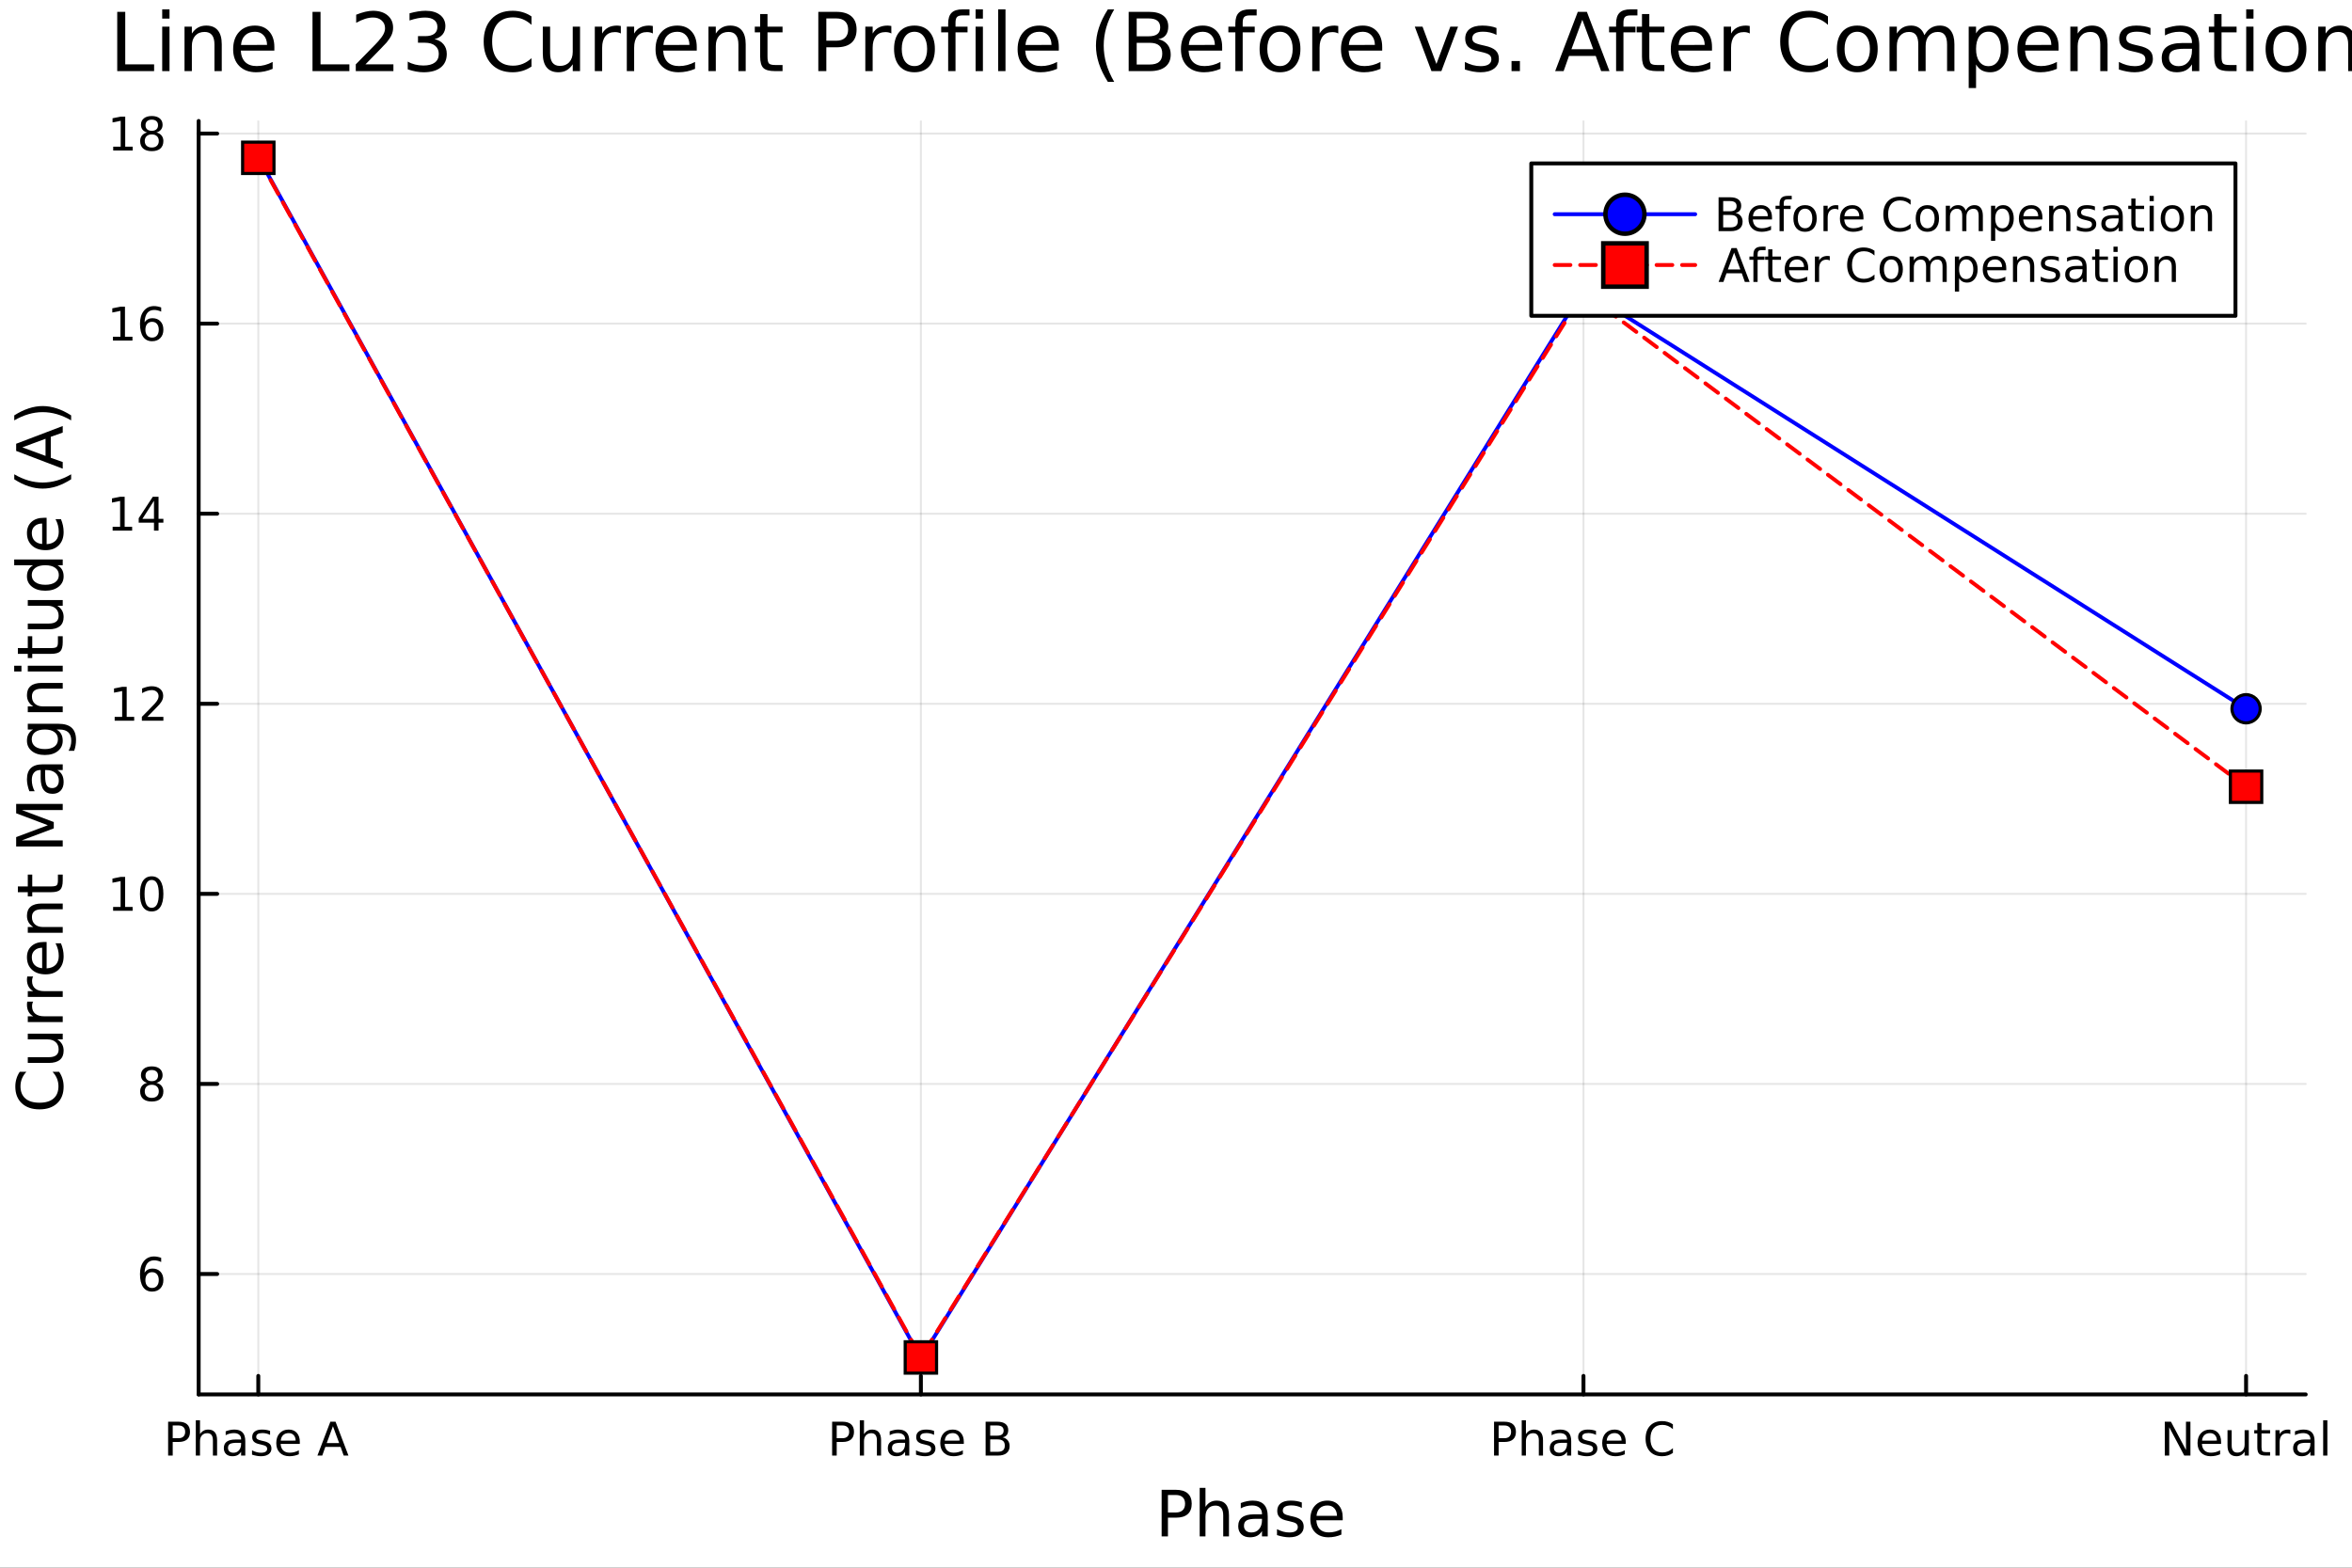 <svg xmlns="http://www.w3.org/2000/svg" xmlns:xlink="http://www.w3.org/1999/xlink" width="600" height="400" viewBox="0 0 2400 1600">
<rect x="0" y="0" width="2400" height="1600" fill="#333333" stroke="none"/>
<defs>
  <clipPath id="clip730">
    <rect x="0" y="0" width="2400" height="1600"></rect>
  </clipPath>
</defs>
<path clip-path="url(#clip730)" d="M0 1600 L2400 1600 L2400 8.88178e-14 L0 8.88178e-14  Z" fill="#ffffff" fill-rule="evenodd" fill-opacity="1"></path>
<defs>
  <clipPath id="clip731">
    <rect x="480" y="0" width="1681" height="1600"></rect>
  </clipPath>
</defs>
<path clip-path="url(#clip730)" d="M202.714 1423.18 L2352.76 1423.18 L2352.76 123.472 L202.714 123.472  Z" fill="#ffffff" fill-rule="evenodd" fill-opacity="1"></path>
<defs>
  <clipPath id="clip732">
    <rect x="202" y="123" width="2151" height="1301"></rect>
  </clipPath>
</defs>
<polyline clip-path="url(#clip732)" style="stroke:#000000; stroke-linecap:round; stroke-linejoin:round; stroke-width:2; stroke-opacity:0.1; fill:none" points="263.564,1423.18 263.564,123.472 "></polyline>
<polyline clip-path="url(#clip732)" style="stroke:#000000; stroke-linecap:round; stroke-linejoin:round; stroke-width:2; stroke-opacity:0.1; fill:none" points="939.678,1423.18 939.678,123.472 "></polyline>
<polyline clip-path="url(#clip732)" style="stroke:#000000; stroke-linecap:round; stroke-linejoin:round; stroke-width:2; stroke-opacity:0.1; fill:none" points="1615.79,1423.18 1615.79,123.472 "></polyline>
<polyline clip-path="url(#clip732)" style="stroke:#000000; stroke-linecap:round; stroke-linejoin:round; stroke-width:2; stroke-opacity:0.1; fill:none" points="2291.91,1423.18 2291.91,123.472 "></polyline>
<polyline clip-path="url(#clip732)" style="stroke:#000000; stroke-linecap:round; stroke-linejoin:round; stroke-width:2; stroke-opacity:0.1; fill:none" points="202.714,1300.26 2352.76,1300.26 "></polyline>
<polyline clip-path="url(#clip732)" style="stroke:#000000; stroke-linecap:round; stroke-linejoin:round; stroke-width:2; stroke-opacity:0.1; fill:none" points="202.714,1106.27 2352.76,1106.27 "></polyline>
<polyline clip-path="url(#clip732)" style="stroke:#000000; stroke-linecap:round; stroke-linejoin:round; stroke-width:2; stroke-opacity:0.1; fill:none" points="202.714,912.282 2352.76,912.282 "></polyline>
<polyline clip-path="url(#clip732)" style="stroke:#000000; stroke-linecap:round; stroke-linejoin:round; stroke-width:2; stroke-opacity:0.1; fill:none" points="202.714,718.292 2352.76,718.292 "></polyline>
<polyline clip-path="url(#clip732)" style="stroke:#000000; stroke-linecap:round; stroke-linejoin:round; stroke-width:2; stroke-opacity:0.1; fill:none" points="202.714,524.301 2352.76,524.301 "></polyline>
<polyline clip-path="url(#clip732)" style="stroke:#000000; stroke-linecap:round; stroke-linejoin:round; stroke-width:2; stroke-opacity:0.1; fill:none" points="202.714,330.311 2352.76,330.311 "></polyline>
<polyline clip-path="url(#clip732)" style="stroke:#000000; stroke-linecap:round; stroke-linejoin:round; stroke-width:2; stroke-opacity:0.1; fill:none" points="202.714,136.32 2352.76,136.32 "></polyline>
<polyline clip-path="url(#clip730)" style="stroke:#000000; stroke-linecap:round; stroke-linejoin:round; stroke-width:4; stroke-opacity:1; fill:none" points="202.714,1423.18 2352.76,1423.18 "></polyline>
<polyline clip-path="url(#clip730)" style="stroke:#000000; stroke-linecap:round; stroke-linejoin:round; stroke-width:4; stroke-opacity:1; fill:none" points="263.564,1423.18 263.564,1404.28 "></polyline>
<polyline clip-path="url(#clip730)" style="stroke:#000000; stroke-linecap:round; stroke-linejoin:round; stroke-width:4; stroke-opacity:1; fill:none" points="939.678,1423.18 939.678,1404.28 "></polyline>
<polyline clip-path="url(#clip730)" style="stroke:#000000; stroke-linecap:round; stroke-linejoin:round; stroke-width:4; stroke-opacity:1; fill:none" points="1615.79,1423.18 1615.79,1404.28 "></polyline>
<polyline clip-path="url(#clip730)" style="stroke:#000000; stroke-linecap:round; stroke-linejoin:round; stroke-width:4; stroke-opacity:1; fill:none" points="2291.91,1423.18 2291.91,1404.28 "></polyline>
<path clip-path="url(#clip730)" d="M176.238 1454.86 L176.238 1467.85 L182.118 1467.85 Q185.381 1467.85 187.164 1466.16 Q188.946 1464.47 188.946 1461.34 Q188.946 1458.24 187.164 1456.55 Q185.381 1454.86 182.118 1454.86 L176.238 1454.86 M171.562 1451.02 L182.118 1451.02 Q187.928 1451.02 190.891 1453.66 Q193.877 1456.27 193.877 1461.34 Q193.877 1466.46 190.891 1469.08 Q187.928 1471.69 182.118 1471.69 L176.238 1471.69 L176.238 1485.58 L171.562 1485.58 L171.562 1451.02 Z" fill="#000000" fill-rule="nonzero" fill-opacity="1"></path><path clip-path="url(#clip730)" d="M221.515 1469.93 L221.515 1485.58 L217.256 1485.58 L217.256 1470.07 Q217.256 1466.39 215.821 1464.56 Q214.386 1462.73 211.516 1462.73 Q208.066 1462.73 206.076 1464.93 Q204.085 1467.13 204.085 1470.93 L204.085 1485.58 L199.803 1485.58 L199.803 1449.56 L204.085 1449.56 L204.085 1463.68 Q205.613 1461.34 207.673 1460.19 Q209.756 1459.03 212.465 1459.03 Q216.932 1459.03 219.224 1461.81 Q221.515 1464.56 221.515 1469.93 Z" fill="#000000" fill-rule="nonzero" fill-opacity="1"></path><path clip-path="url(#clip730)" d="M241.793 1472.55 Q236.631 1472.55 234.64 1473.73 Q232.65 1474.91 232.65 1477.76 Q232.65 1480.02 234.131 1481.37 Q235.636 1482.69 238.205 1482.69 Q241.747 1482.69 243.876 1480.19 Q246.029 1477.66 246.029 1473.5 L246.029 1472.55 L241.793 1472.55 M250.288 1470.79 L250.288 1485.58 L246.029 1485.58 L246.029 1481.64 Q244.571 1484.01 242.395 1485.14 Q240.219 1486.25 237.071 1486.25 Q233.089 1486.25 230.728 1484.03 Q228.39 1481.78 228.39 1478.03 Q228.39 1473.66 231.307 1471.44 Q234.247 1469.21 240.057 1469.21 L246.029 1469.21 L246.029 1468.8 Q246.029 1465.86 244.085 1464.26 Q242.163 1462.64 238.668 1462.64 Q236.446 1462.64 234.339 1463.17 Q232.233 1463.7 230.289 1464.77 L230.289 1460.83 Q232.627 1459.93 234.826 1459.49 Q237.025 1459.03 239.108 1459.03 Q244.733 1459.03 247.511 1461.95 Q250.288 1464.86 250.288 1470.79 Z" fill="#000000" fill-rule="nonzero" fill-opacity="1"></path><path clip-path="url(#clip730)" d="M275.589 1460.42 L275.589 1464.45 Q273.784 1463.52 271.839 1463.06 Q269.895 1462.59 267.811 1462.59 Q264.64 1462.59 263.043 1463.57 Q261.469 1464.54 261.469 1466.48 Q261.469 1467.96 262.603 1468.82 Q263.737 1469.65 267.163 1470.42 L268.622 1470.74 Q273.159 1471.71 275.057 1473.5 Q276.978 1475.26 276.978 1478.43 Q276.978 1482.04 274.108 1484.14 Q271.261 1486.25 266.261 1486.25 Q264.177 1486.25 261.909 1485.83 Q259.663 1485.44 257.163 1484.63 L257.163 1480.23 Q259.525 1481.46 261.816 1482.08 Q264.108 1482.69 266.353 1482.69 Q269.362 1482.69 270.983 1481.67 Q272.603 1480.63 272.603 1478.75 Q272.603 1477.02 271.423 1476.09 Q270.265 1475.16 266.307 1474.31 L264.825 1473.96 Q260.867 1473.13 259.108 1471.41 Q257.349 1469.68 257.349 1466.67 Q257.349 1463.01 259.941 1461.02 Q262.534 1459.03 267.302 1459.03 Q269.663 1459.03 271.747 1459.38 Q273.83 1459.72 275.589 1460.42 Z" fill="#000000" fill-rule="nonzero" fill-opacity="1"></path><path clip-path="url(#clip730)" d="M305.936 1471.55 L305.936 1473.64 L286.353 1473.64 Q286.631 1478.03 288.992 1480.35 Q291.376 1482.64 295.612 1482.64 Q298.066 1482.64 300.358 1482.04 Q302.672 1481.44 304.941 1480.23 L304.941 1484.26 Q302.649 1485.23 300.242 1485.74 Q297.834 1486.25 295.358 1486.25 Q289.154 1486.25 285.52 1482.64 Q281.909 1479.03 281.909 1472.87 Q281.909 1466.51 285.335 1462.78 Q288.784 1459.03 294.617 1459.03 Q299.848 1459.03 302.881 1462.41 Q305.936 1465.77 305.936 1471.55 M301.677 1470.3 Q301.631 1466.81 299.709 1464.72 Q297.811 1462.64 294.663 1462.64 Q291.098 1462.64 288.946 1464.65 Q286.816 1466.67 286.492 1470.33 L301.677 1470.3 Z" fill="#000000" fill-rule="nonzero" fill-opacity="1"></path><path clip-path="url(#clip730)" d="M339.732 1455.63 L333.39 1472.83 L346.098 1472.83 L339.732 1455.63 M337.094 1451.02 L342.394 1451.02 L355.566 1485.58 L350.705 1485.58 L347.556 1476.71 L331.978 1476.71 L328.83 1485.58 L323.899 1485.58 L337.094 1451.02 Z" fill="#000000" fill-rule="nonzero" fill-opacity="1"></path><path clip-path="url(#clip730)" d="M853.787 1454.86 L853.787 1467.85 L859.667 1467.85 Q862.93 1467.85 864.713 1466.16 Q866.495 1464.47 866.495 1461.34 Q866.495 1458.24 864.713 1456.55 Q862.93 1454.86 859.667 1454.86 L853.787 1454.86 M849.111 1451.02 L859.667 1451.02 Q865.477 1451.02 868.44 1453.66 Q871.426 1456.27 871.426 1461.34 Q871.426 1466.46 868.44 1469.08 Q865.477 1471.69 859.667 1471.69 L853.787 1471.69 L853.787 1485.58 L849.111 1485.58 L849.111 1451.02 Z" fill="#000000" fill-rule="nonzero" fill-opacity="1"></path><path clip-path="url(#clip730)" d="M899.065 1469.93 L899.065 1485.58 L894.805 1485.58 L894.805 1470.07 Q894.805 1466.39 893.37 1464.56 Q891.935 1462.73 889.065 1462.73 Q885.616 1462.73 883.625 1464.93 Q881.634 1467.13 881.634 1470.93 L881.634 1485.58 L877.352 1485.58 L877.352 1449.56 L881.634 1449.56 L881.634 1463.68 Q883.162 1461.34 885.222 1460.19 Q887.305 1459.03 890.014 1459.03 Q894.481 1459.03 896.773 1461.81 Q899.065 1464.56 899.065 1469.93 Z" fill="#000000" fill-rule="nonzero" fill-opacity="1"></path><path clip-path="url(#clip730)" d="M919.342 1472.55 Q914.18 1472.55 912.189 1473.73 Q910.199 1474.91 910.199 1477.76 Q910.199 1480.02 911.68 1481.37 Q913.185 1482.69 915.754 1482.69 Q919.296 1482.69 921.426 1480.19 Q923.578 1477.66 923.578 1473.5 L923.578 1472.55 L919.342 1472.55 M927.838 1470.79 L927.838 1485.58 L923.578 1485.58 L923.578 1481.64 Q922.12 1484.01 919.944 1485.14 Q917.768 1486.25 914.62 1486.25 Q910.639 1486.25 908.277 1484.03 Q905.94 1481.78 905.94 1478.03 Q905.94 1473.66 908.856 1471.44 Q911.796 1469.21 917.606 1469.21 L923.578 1469.21 L923.578 1468.8 Q923.578 1465.86 921.634 1464.26 Q919.713 1462.64 916.217 1462.64 Q913.995 1462.64 911.889 1463.17 Q909.782 1463.7 907.838 1464.77 L907.838 1460.83 Q910.176 1459.93 912.375 1459.49 Q914.574 1459.03 916.657 1459.03 Q922.282 1459.03 925.06 1461.95 Q927.838 1464.86 927.838 1470.79 Z" fill="#000000" fill-rule="nonzero" fill-opacity="1"></path><path clip-path="url(#clip730)" d="M953.138 1460.42 L953.138 1464.45 Q951.333 1463.52 949.388 1463.06 Q947.444 1462.59 945.361 1462.59 Q942.189 1462.59 940.592 1463.57 Q939.018 1464.54 939.018 1466.48 Q939.018 1467.96 940.152 1468.82 Q941.287 1469.65 944.712 1470.42 L946.171 1470.74 Q950.708 1471.71 952.606 1473.5 Q954.527 1475.26 954.527 1478.43 Q954.527 1482.04 951.657 1484.14 Q948.81 1486.25 943.81 1486.25 Q941.726 1486.25 939.458 1485.83 Q937.213 1485.44 934.713 1484.63 L934.713 1480.23 Q937.074 1481.46 939.365 1482.08 Q941.657 1482.69 943.902 1482.69 Q946.912 1482.69 948.532 1481.67 Q950.152 1480.63 950.152 1478.75 Q950.152 1477.02 948.972 1476.09 Q947.814 1475.16 943.856 1474.31 L942.375 1473.96 Q938.416 1473.13 936.657 1471.41 Q934.898 1469.68 934.898 1466.67 Q934.898 1463.01 937.49 1461.02 Q940.083 1459.03 944.851 1459.03 Q947.212 1459.03 949.296 1459.38 Q951.379 1459.72 953.138 1460.42 Z" fill="#000000" fill-rule="nonzero" fill-opacity="1"></path><path clip-path="url(#clip730)" d="M983.485 1471.55 L983.485 1473.64 L963.902 1473.64 Q964.18 1478.03 966.541 1480.35 Q968.925 1482.64 973.161 1482.64 Q975.615 1482.64 977.907 1482.04 Q980.222 1481.44 982.49 1480.23 L982.49 1484.26 Q980.198 1485.23 977.791 1485.74 Q975.384 1486.25 972.907 1486.25 Q966.703 1486.25 963.069 1482.64 Q959.458 1479.03 959.458 1472.87 Q959.458 1466.51 962.884 1462.78 Q966.333 1459.03 972.166 1459.03 Q977.397 1459.03 980.43 1462.41 Q983.485 1465.77 983.485 1471.55 M979.226 1470.3 Q979.18 1466.81 977.259 1464.72 Q975.36 1462.64 972.212 1462.64 Q968.648 1462.64 966.495 1464.65 Q964.365 1466.67 964.041 1470.33 L979.226 1470.3 Z" fill="#000000" fill-rule="nonzero" fill-opacity="1"></path><path clip-path="url(#clip730)" d="M1010.41 1469.08 L1010.41 1481.74 L1017.91 1481.74 Q1021.68 1481.74 1023.49 1480.19 Q1025.31 1478.61 1025.31 1475.39 Q1025.31 1472.15 1023.49 1470.63 Q1021.68 1469.08 1017.91 1469.08 L1010.41 1469.08 M1010.41 1454.86 L1010.41 1465.28 L1017.33 1465.28 Q1020.75 1465.28 1022.42 1464.01 Q1024.11 1462.71 1024.11 1460.07 Q1024.11 1457.45 1022.42 1456.16 Q1020.75 1454.86 1017.33 1454.86 L1010.41 1454.86 M1005.73 1451.02 L1017.68 1451.02 Q1023.02 1451.02 1025.92 1453.24 Q1028.81 1455.46 1028.81 1459.56 Q1028.81 1462.73 1027.33 1464.61 Q1025.85 1466.48 1022.98 1466.95 Q1026.42 1467.69 1028.32 1470.05 Q1030.24 1472.39 1030.24 1475.9 Q1030.24 1480.53 1027.1 1483.06 Q1023.95 1485.58 1018.14 1485.58 L1005.73 1485.58 L1005.73 1451.02 Z" fill="#000000" fill-rule="nonzero" fill-opacity="1"></path><path clip-path="url(#clip730)" d="M1529.22 1454.86 L1529.22 1467.85 L1535.1 1467.85 Q1538.36 1467.85 1540.14 1466.16 Q1541.93 1464.47 1541.93 1461.34 Q1541.93 1458.24 1540.14 1456.55 Q1538.36 1454.86 1535.1 1454.86 L1529.22 1454.86 M1524.54 1451.02 L1535.1 1451.02 Q1540.91 1451.02 1543.87 1453.66 Q1546.86 1456.27 1546.86 1461.34 Q1546.86 1466.46 1543.87 1469.08 Q1540.91 1471.69 1535.1 1471.69 L1529.22 1471.69 L1529.22 1485.58 L1524.54 1485.58 L1524.54 1451.02 Z" fill="#000000" fill-rule="nonzero" fill-opacity="1"></path><path clip-path="url(#clip730)" d="M1574.5 1469.93 L1574.5 1485.58 L1570.24 1485.58 L1570.24 1470.07 Q1570.24 1466.39 1568.8 1464.56 Q1567.37 1462.73 1564.5 1462.73 Q1561.05 1462.73 1559.06 1464.93 Q1557.07 1467.13 1557.07 1470.93 L1557.07 1485.58 L1552.78 1485.58 L1552.78 1449.56 L1557.07 1449.56 L1557.07 1463.68 Q1558.59 1461.34 1560.65 1460.19 Q1562.74 1459.03 1565.44 1459.03 Q1569.91 1459.03 1572.2 1461.81 Q1574.5 1464.56 1574.5 1469.93 Z" fill="#000000" fill-rule="nonzero" fill-opacity="1"></path><path clip-path="url(#clip730)" d="M1594.77 1472.55 Q1589.61 1472.55 1587.62 1473.73 Q1585.63 1474.91 1585.63 1477.76 Q1585.63 1480.02 1587.11 1481.37 Q1588.62 1482.69 1591.19 1482.69 Q1594.73 1482.69 1596.86 1480.19 Q1599.01 1477.66 1599.01 1473.5 L1599.01 1472.55 L1594.77 1472.55 M1603.27 1470.79 L1603.27 1485.58 L1599.01 1485.58 L1599.01 1481.64 Q1597.55 1484.01 1595.38 1485.14 Q1593.2 1486.25 1590.05 1486.25 Q1586.07 1486.25 1583.71 1484.03 Q1581.37 1481.78 1581.37 1478.03 Q1581.37 1473.66 1584.29 1471.44 Q1587.23 1469.21 1593.04 1469.21 L1599.01 1469.21 L1599.01 1468.8 Q1599.01 1465.86 1597.06 1464.26 Q1595.14 1462.64 1591.65 1462.64 Q1589.43 1462.64 1587.32 1463.17 Q1585.21 1463.7 1583.27 1464.77 L1583.27 1460.83 Q1585.61 1459.93 1587.81 1459.49 Q1590 1459.03 1592.09 1459.03 Q1597.71 1459.03 1600.49 1461.95 Q1603.27 1464.86 1603.27 1470.79 Z" fill="#000000" fill-rule="nonzero" fill-opacity="1"></path><path clip-path="url(#clip730)" d="M1628.57 1460.42 L1628.57 1464.45 Q1626.76 1463.52 1624.82 1463.06 Q1622.88 1462.59 1620.79 1462.59 Q1617.62 1462.59 1616.02 1463.57 Q1614.45 1464.54 1614.45 1466.48 Q1614.45 1467.96 1615.58 1468.82 Q1616.72 1469.65 1620.14 1470.42 L1621.6 1470.74 Q1626.14 1471.71 1628.04 1473.5 Q1629.96 1475.26 1629.96 1478.43 Q1629.96 1482.04 1627.09 1484.14 Q1624.24 1486.25 1619.24 1486.25 Q1617.16 1486.25 1614.89 1485.83 Q1612.64 1485.44 1610.14 1484.63 L1610.14 1480.23 Q1612.5 1481.46 1614.8 1482.08 Q1617.09 1482.69 1619.33 1482.69 Q1622.34 1482.69 1623.96 1481.67 Q1625.58 1480.63 1625.58 1478.75 Q1625.58 1477.02 1624.4 1476.09 Q1623.25 1475.16 1619.29 1474.31 L1617.81 1473.96 Q1613.85 1473.13 1612.09 1471.41 Q1610.33 1469.68 1610.33 1466.67 Q1610.33 1463.01 1612.92 1461.02 Q1615.51 1459.03 1620.28 1459.03 Q1622.64 1459.03 1624.73 1459.38 Q1626.81 1459.72 1628.57 1460.42 Z" fill="#000000" fill-rule="nonzero" fill-opacity="1"></path><path clip-path="url(#clip730)" d="M1658.92 1471.55 L1658.92 1473.64 L1639.33 1473.64 Q1639.61 1478.03 1641.97 1480.35 Q1644.36 1482.64 1648.59 1482.64 Q1651.05 1482.64 1653.34 1482.04 Q1655.65 1481.44 1657.92 1480.23 L1657.92 1484.26 Q1655.63 1485.23 1653.22 1485.74 Q1650.81 1486.25 1648.34 1486.25 Q1642.13 1486.25 1638.5 1482.64 Q1634.89 1479.03 1634.89 1472.87 Q1634.89 1466.51 1638.31 1462.78 Q1641.76 1459.03 1647.6 1459.03 Q1652.83 1459.03 1655.86 1462.41 Q1658.92 1465.77 1658.92 1471.55 M1654.66 1470.3 Q1654.61 1466.81 1652.69 1464.72 Q1650.79 1462.64 1647.64 1462.64 Q1644.08 1462.64 1641.93 1464.65 Q1639.8 1466.67 1639.47 1470.33 L1654.66 1470.3 Z" fill="#000000" fill-rule="nonzero" fill-opacity="1"></path><path clip-path="url(#clip730)" d="M1707.04 1453.68 L1707.04 1458.61 Q1704.68 1456.41 1701.99 1455.33 Q1699.33 1454.24 1696.32 1454.24 Q1690.4 1454.24 1687.25 1457.87 Q1684.1 1461.48 1684.1 1468.33 Q1684.1 1475.16 1687.25 1478.8 Q1690.4 1482.41 1696.32 1482.41 Q1699.33 1482.41 1701.99 1481.32 Q1704.68 1480.23 1707.04 1478.03 L1707.04 1482.92 Q1704.59 1484.58 1701.83 1485.42 Q1699.1 1486.25 1696.05 1486.25 Q1688.2 1486.25 1683.68 1481.46 Q1679.17 1476.64 1679.17 1468.33 Q1679.17 1460 1683.68 1455.21 Q1688.2 1450.39 1696.05 1450.39 Q1699.15 1450.39 1701.88 1451.23 Q1704.63 1452.04 1707.04 1453.68 Z" fill="#000000" fill-rule="nonzero" fill-opacity="1"></path><path clip-path="url(#clip730)" d="M2208.97 1451.02 L2215.26 1451.02 L2230.59 1479.93 L2230.59 1451.02 L2235.12 1451.02 L2235.12 1485.58 L2228.83 1485.58 L2213.5 1456.67 L2213.5 1485.58 L2208.97 1485.58 L2208.97 1451.02 Z" fill="#000000" fill-rule="nonzero" fill-opacity="1"></path><path clip-path="url(#clip730)" d="M2266.42 1471.55 L2266.42 1473.64 L2246.84 1473.64 Q2247.11 1478.03 2249.48 1480.35 Q2251.86 1482.64 2256.1 1482.64 Q2258.55 1482.64 2260.84 1482.04 Q2263.16 1481.44 2265.42 1480.23 L2265.42 1484.26 Q2263.13 1485.23 2260.73 1485.74 Q2258.32 1486.25 2255.84 1486.25 Q2249.64 1486.25 2246 1482.64 Q2242.39 1479.03 2242.39 1472.87 Q2242.39 1466.51 2245.82 1462.78 Q2249.27 1459.03 2255.1 1459.03 Q2260.33 1459.03 2263.36 1462.41 Q2266.42 1465.77 2266.42 1471.55 M2262.16 1470.3 Q2262.11 1466.81 2260.19 1464.72 Q2258.29 1462.64 2255.15 1462.64 Q2251.58 1462.64 2249.43 1464.65 Q2247.3 1466.67 2246.98 1470.33 L2262.16 1470.3 Z" fill="#000000" fill-rule="nonzero" fill-opacity="1"></path><path clip-path="url(#clip730)" d="M2272.97 1475.35 L2272.97 1459.65 L2277.23 1459.65 L2277.23 1475.19 Q2277.23 1478.87 2278.66 1480.72 Q2280.1 1482.55 2282.97 1482.55 Q2286.42 1482.55 2288.41 1480.35 Q2290.42 1478.15 2290.42 1474.35 L2290.42 1459.65 L2294.68 1459.65 L2294.68 1485.58 L2290.42 1485.58 L2290.42 1481.6 Q2288.87 1483.96 2286.81 1485.12 Q2284.78 1486.25 2282.07 1486.25 Q2277.6 1486.25 2275.29 1483.47 Q2272.97 1480.7 2272.97 1475.35 M2283.69 1459.03 L2283.69 1459.03 Z" fill="#000000" fill-rule="nonzero" fill-opacity="1"></path><path clip-path="url(#clip730)" d="M2307.67 1452.29 L2307.67 1459.65 L2316.44 1459.65 L2316.44 1462.96 L2307.67 1462.96 L2307.67 1477.04 Q2307.67 1480.21 2308.53 1481.11 Q2309.41 1482.02 2312.07 1482.02 L2316.44 1482.02 L2316.44 1485.58 L2312.07 1485.58 Q2307.14 1485.58 2305.26 1483.75 Q2303.39 1481.9 2303.39 1477.04 L2303.39 1462.96 L2300.26 1462.96 L2300.26 1459.65 L2303.39 1459.65 L2303.39 1452.29 L2307.67 1452.29 Z" fill="#000000" fill-rule="nonzero" fill-opacity="1"></path><path clip-path="url(#clip730)" d="M2337.07 1463.64 Q2336.35 1463.22 2335.49 1463.03 Q2334.66 1462.83 2333.64 1462.83 Q2330.03 1462.83 2328.09 1465.19 Q2326.16 1467.52 2326.16 1471.92 L2326.16 1485.58 L2321.88 1485.58 L2321.88 1459.65 L2326.16 1459.65 L2326.16 1463.68 Q2327.51 1461.32 2329.66 1460.19 Q2331.81 1459.03 2334.89 1459.03 Q2335.33 1459.03 2335.86 1459.1 Q2336.4 1459.14 2337.04 1459.26 L2337.07 1463.64 Z" fill="#000000" fill-rule="nonzero" fill-opacity="1"></path><path clip-path="url(#clip730)" d="M2353.32 1472.55 Q2348.16 1472.55 2346.16 1473.73 Q2344.17 1474.91 2344.17 1477.76 Q2344.17 1480.02 2345.66 1481.37 Q2347.16 1482.69 2349.73 1482.69 Q2353.27 1482.69 2355.4 1480.19 Q2357.55 1477.66 2357.55 1473.5 L2357.55 1472.55 L2353.32 1472.55 M2361.81 1470.79 L2361.81 1485.58 L2357.55 1485.58 L2357.55 1481.64 Q2356.1 1484.01 2353.92 1485.14 Q2351.74 1486.25 2348.6 1486.25 Q2344.61 1486.25 2342.25 1484.03 Q2339.91 1481.78 2339.91 1478.03 Q2339.91 1473.66 2342.83 1471.44 Q2345.77 1469.21 2351.58 1469.21 L2357.55 1469.21 L2357.55 1468.8 Q2357.55 1465.86 2355.61 1464.26 Q2353.69 1462.64 2350.19 1462.64 Q2347.97 1462.64 2345.86 1463.17 Q2343.76 1463.7 2341.81 1464.77 L2341.81 1460.83 Q2344.15 1459.93 2346.35 1459.49 Q2348.55 1459.03 2350.63 1459.03 Q2356.26 1459.03 2359.03 1461.95 Q2361.81 1464.86 2361.81 1470.79 Z" fill="#000000" fill-rule="nonzero" fill-opacity="1"></path><path clip-path="url(#clip730)" d="M2370.59 1449.56 L2374.85 1449.56 L2374.85 1485.58 L2370.59 1485.58 L2370.59 1449.56 Z" fill="#000000" fill-rule="nonzero" fill-opacity="1"></path><path clip-path="url(#clip730)" d="M1191.78 1525.81 L1191.78 1543.66 L1199.87 1543.66 Q1204.35 1543.66 1206.8 1541.34 Q1209.26 1539.02 1209.26 1534.72 Q1209.26 1530.45 1206.8 1528.13 Q1204.35 1525.81 1199.87 1525.81 L1191.78 1525.81 M1185.35 1520.52 L1199.87 1520.52 Q1207.86 1520.52 1211.93 1524.15 Q1216.04 1527.75 1216.04 1534.72 Q1216.04 1541.75 1211.93 1545.35 Q1207.86 1548.95 1199.87 1548.95 L1191.78 1548.95 L1191.78 1568.04 L1185.35 1568.04 L1185.35 1520.52 Z" fill="#000000" fill-rule="nonzero" fill-opacity="1"></path><path clip-path="url(#clip730)" d="M1254.04 1546.53 L1254.04 1568.04 L1248.18 1568.04 L1248.18 1546.72 Q1248.18 1541.66 1246.21 1539.14 Q1244.24 1536.63 1240.29 1536.63 Q1235.55 1536.63 1232.81 1539.65 Q1230.07 1542.68 1230.07 1547.9 L1230.07 1568.04 L1224.18 1568.04 L1224.18 1518.52 L1230.07 1518.52 L1230.07 1537.93 Q1232.17 1534.72 1235 1533.13 Q1237.87 1531.54 1241.59 1531.54 Q1247.74 1531.54 1250.89 1535.36 Q1254.04 1539.14 1254.04 1546.53 Z" fill="#000000" fill-rule="nonzero" fill-opacity="1"></path><path clip-path="url(#clip730)" d="M1281.92 1550.12 Q1274.82 1550.12 1272.09 1551.75 Q1269.35 1553.37 1269.35 1557.29 Q1269.35 1560.4 1271.38 1562.25 Q1273.45 1564.07 1276.99 1564.07 Q1281.86 1564.07 1284.78 1560.63 Q1287.74 1557.16 1287.74 1551.43 L1287.74 1550.12 L1281.92 1550.12 M1293.6 1547.71 L1293.6 1568.04 L1287.74 1568.04 L1287.74 1562.63 Q1285.74 1565.88 1282.75 1567.44 Q1279.76 1568.97 1275.43 1568.97 Q1269.95 1568.97 1266.71 1565.91 Q1263.49 1562.82 1263.49 1557.67 Q1263.49 1551.65 1267.5 1548.6 Q1271.54 1545.54 1279.53 1545.54 L1287.74 1545.54 L1287.74 1544.97 Q1287.74 1540.93 1285.07 1538.73 Q1282.43 1536.5 1277.62 1536.5 Q1274.57 1536.5 1271.67 1537.23 Q1268.78 1537.97 1266.1 1539.43 L1266.1 1534.02 Q1269.32 1532.78 1272.34 1532.17 Q1275.36 1531.54 1278.23 1531.54 Q1285.96 1531.54 1289.78 1535.55 Q1293.6 1539.56 1293.6 1547.71 Z" fill="#000000" fill-rule="nonzero" fill-opacity="1"></path><path clip-path="url(#clip730)" d="M1328.39 1533.45 L1328.39 1538.98 Q1325.91 1537.71 1323.23 1537.07 Q1320.56 1536.44 1317.7 1536.44 Q1313.33 1536.44 1311.14 1537.77 Q1308.97 1539.11 1308.97 1541.79 Q1308.97 1543.82 1310.53 1545 Q1312.09 1546.15 1316.8 1547.2 L1318.81 1547.64 Q1325.05 1548.98 1327.66 1551.43 Q1330.3 1553.85 1330.3 1558.21 Q1330.3 1563.17 1326.35 1566.07 Q1322.44 1568.97 1315.56 1568.97 Q1312.7 1568.97 1309.58 1568.39 Q1306.49 1567.85 1303.05 1566.74 L1303.05 1560.69 Q1306.3 1562.38 1309.45 1563.24 Q1312.6 1564.07 1315.69 1564.07 Q1319.83 1564.07 1322.06 1562.66 Q1324.28 1561.23 1324.28 1558.65 Q1324.28 1556.27 1322.66 1554.99 Q1321.07 1553.72 1315.63 1552.54 L1313.59 1552.07 Q1308.15 1550.92 1305.73 1548.56 Q1303.31 1546.18 1303.31 1542.04 Q1303.31 1537.01 1306.87 1534.27 Q1310.44 1531.54 1317 1531.54 Q1320.24 1531.54 1323.11 1532.01 Q1325.97 1532.49 1328.39 1533.45 Z" fill="#000000" fill-rule="nonzero" fill-opacity="1"></path><path clip-path="url(#clip730)" d="M1370.12 1548.76 L1370.12 1551.62 L1343.19 1551.62 Q1343.57 1557.67 1346.82 1560.85 Q1350.1 1564 1355.92 1564 Q1359.3 1564 1362.45 1563.17 Q1365.63 1562.35 1368.75 1560.69 L1368.75 1566.23 Q1365.6 1567.57 1362.29 1568.27 Q1358.98 1568.97 1355.57 1568.97 Q1347.04 1568.97 1342.04 1564 Q1337.08 1559.04 1337.08 1550.57 Q1337.08 1541.82 1341.79 1536.69 Q1346.53 1531.54 1354.55 1531.54 Q1361.75 1531.54 1365.92 1536.18 Q1370.12 1540.8 1370.12 1548.76 M1364.26 1547.04 Q1364.2 1542.23 1361.56 1539.37 Q1358.95 1536.5 1354.62 1536.5 Q1349.71 1536.5 1346.75 1539.27 Q1343.83 1542.04 1343.38 1547.07 L1364.26 1547.04 Z" fill="#000000" fill-rule="nonzero" fill-opacity="1"></path><polyline clip-path="url(#clip730)" style="stroke:#000000; stroke-linecap:round; stroke-linejoin:round; stroke-width:4; stroke-opacity:1; fill:none" points="202.714,1423.18 202.714,123.472 "></polyline>
<polyline clip-path="url(#clip730)" style="stroke:#000000; stroke-linecap:round; stroke-linejoin:round; stroke-width:4; stroke-opacity:1; fill:none" points="202.714,1300.26 221.611,1300.26 "></polyline>
<polyline clip-path="url(#clip730)" style="stroke:#000000; stroke-linecap:round; stroke-linejoin:round; stroke-width:4; stroke-opacity:1; fill:none" points="202.714,1106.27 221.611,1106.27 "></polyline>
<polyline clip-path="url(#clip730)" style="stroke:#000000; stroke-linecap:round; stroke-linejoin:round; stroke-width:4; stroke-opacity:1; fill:none" points="202.714,912.282 221.611,912.282 "></polyline>
<polyline clip-path="url(#clip730)" style="stroke:#000000; stroke-linecap:round; stroke-linejoin:round; stroke-width:4; stroke-opacity:1; fill:none" points="202.714,718.292 221.611,718.292 "></polyline>
<polyline clip-path="url(#clip730)" style="stroke:#000000; stroke-linecap:round; stroke-linejoin:round; stroke-width:4; stroke-opacity:1; fill:none" points="202.714,524.301 221.611,524.301 "></polyline>
<polyline clip-path="url(#clip730)" style="stroke:#000000; stroke-linecap:round; stroke-linejoin:round; stroke-width:4; stroke-opacity:1; fill:none" points="202.714,330.311 221.611,330.311 "></polyline>
<polyline clip-path="url(#clip730)" style="stroke:#000000; stroke-linecap:round; stroke-linejoin:round; stroke-width:4; stroke-opacity:1; fill:none" points="202.714,136.32 221.611,136.32 "></polyline>
<path clip-path="url(#clip730)" d="M155.186 1298.4 Q152.038 1298.4 150.186 1300.55 Q148.357 1302.71 148.357 1306.46 Q148.357 1310.18 150.186 1312.36 Q152.038 1314.51 155.186 1314.51 Q158.334 1314.51 160.163 1312.36 Q162.015 1310.18 162.015 1306.46 Q162.015 1302.71 160.163 1300.55 Q158.334 1298.4 155.186 1298.4 M164.468 1283.75 L164.468 1288.01 Q162.709 1287.17 160.903 1286.73 Q159.121 1286.29 157.362 1286.29 Q152.732 1286.29 150.278 1289.42 Q147.848 1292.54 147.501 1298.86 Q148.866 1296.85 150.927 1295.78 Q152.987 1294.7 155.464 1294.7 Q160.672 1294.7 163.681 1297.87 Q166.714 1301.02 166.714 1306.46 Q166.714 1311.78 163.565 1315 Q160.417 1318.21 155.186 1318.21 Q149.191 1318.21 146.019 1313.63 Q142.848 1309.02 142.848 1300.3 Q142.848 1292.1 146.737 1287.24 Q150.626 1282.36 157.177 1282.36 Q158.936 1282.36 160.718 1282.71 Q162.524 1283.05 164.468 1283.75 Z" fill="#000000" fill-rule="nonzero" fill-opacity="1"></path><path clip-path="url(#clip730)" d="M154.862 1107.14 Q151.528 1107.14 149.607 1108.92 Q147.709 1110.71 147.709 1113.83 Q147.709 1116.96 149.607 1118.74 Q151.528 1120.52 154.862 1120.52 Q158.195 1120.52 160.116 1118.74 Q162.038 1116.93 162.038 1113.83 Q162.038 1110.71 160.116 1108.92 Q158.218 1107.14 154.862 1107.14 M150.186 1105.15 Q147.177 1104.41 145.487 1102.35 Q143.82 1100.29 143.82 1097.33 Q143.82 1093.18 146.76 1090.78 Q149.723 1088.37 154.862 1088.37 Q160.024 1088.37 162.964 1090.78 Q165.903 1093.18 165.903 1097.33 Q165.903 1100.29 164.214 1102.35 Q162.547 1104.41 159.561 1105.15 Q162.94 1105.94 164.815 1108.23 Q166.714 1110.52 166.714 1113.83 Q166.714 1118.85 163.635 1121.54 Q160.579 1124.22 154.862 1124.22 Q149.144 1124.22 146.066 1121.54 Q143.01 1118.85 143.01 1113.83 Q143.01 1110.52 144.908 1108.23 Q146.806 1105.94 150.186 1105.15 M148.473 1097.77 Q148.473 1100.45 150.14 1101.96 Q151.829 1103.46 154.862 1103.46 Q157.871 1103.46 159.561 1101.96 Q161.274 1100.45 161.274 1097.77 Q161.274 1095.08 159.561 1093.58 Q157.871 1092.07 154.862 1092.07 Q151.829 1092.07 150.14 1093.58 Q148.473 1095.08 148.473 1097.77 Z" fill="#000000" fill-rule="nonzero" fill-opacity="1"></path><path clip-path="url(#clip730)" d="M115.418 925.627 L123.056 925.627 L123.056 899.262 L114.746 900.928 L114.746 896.669 L123.01 895.002 L127.686 895.002 L127.686 925.627 L135.325 925.627 L135.325 929.562 L115.418 929.562 L115.418 925.627 Z" fill="#000000" fill-rule="nonzero" fill-opacity="1"></path><path clip-path="url(#clip730)" d="M154.769 898.081 Q151.158 898.081 149.329 901.646 Q147.524 905.187 147.524 912.317 Q147.524 919.423 149.329 922.988 Q151.158 926.53 154.769 926.53 Q158.403 926.53 160.209 922.988 Q162.038 919.423 162.038 912.317 Q162.038 905.187 160.209 901.646 Q158.403 898.081 154.769 898.081 M154.769 894.377 Q160.579 894.377 163.635 898.984 Q166.714 903.567 166.714 912.317 Q166.714 921.044 163.635 925.65 Q160.579 930.234 154.769 930.234 Q148.959 930.234 145.88 925.65 Q142.825 921.044 142.825 912.317 Q142.825 903.567 145.88 898.984 Q148.959 894.377 154.769 894.377 Z" fill="#000000" fill-rule="nonzero" fill-opacity="1"></path><path clip-path="url(#clip730)" d="M117.015 731.637 L124.654 731.637 L124.654 705.271 L116.343 706.938 L116.343 702.678 L124.607 701.012 L129.283 701.012 L129.283 731.637 L136.922 731.637 L136.922 735.572 L117.015 735.572 L117.015 731.637 Z" fill="#000000" fill-rule="nonzero" fill-opacity="1"></path><path clip-path="url(#clip730)" d="M150.394 731.637 L166.714 731.637 L166.714 735.572 L144.769 735.572 L144.769 731.637 Q147.431 728.882 152.015 724.252 Q156.621 719.6 157.802 718.257 Q160.047 715.734 160.927 713.998 Q161.829 712.239 161.829 710.549 Q161.829 707.794 159.885 706.058 Q157.964 704.322 154.862 704.322 Q152.663 704.322 150.209 705.086 Q147.778 705.85 145.001 707.401 L145.001 702.678 Q147.825 701.544 150.278 700.965 Q152.732 700.387 154.769 700.387 Q160.14 700.387 163.334 703.072 Q166.528 705.757 166.528 710.248 Q166.528 712.377 165.718 714.299 Q164.931 716.197 162.825 718.789 Q162.246 719.461 159.144 722.678 Q156.042 725.873 150.394 731.637 Z" fill="#000000" fill-rule="nonzero" fill-opacity="1"></path><path clip-path="url(#clip730)" d="M114.931 537.646 L122.57 537.646 L122.57 511.28 L114.26 512.947 L114.26 508.688 L122.524 507.021 L127.2 507.021 L127.2 537.646 L134.839 537.646 L134.839 541.581 L114.931 541.581 L114.931 537.646 Z" fill="#000000" fill-rule="nonzero" fill-opacity="1"></path><path clip-path="url(#clip730)" d="M157.13 511.095 L145.325 529.544 L157.13 529.544 L157.13 511.095 M155.903 507.021 L161.783 507.021 L161.783 529.544 L166.714 529.544 L166.714 533.433 L161.783 533.433 L161.783 541.581 L157.13 541.581 L157.13 533.433 L141.529 533.433 L141.529 528.919 L155.903 507.021 Z" fill="#000000" fill-rule="nonzero" fill-opacity="1"></path><path clip-path="url(#clip730)" d="M115.256 343.655 L122.894 343.655 L122.894 317.29 L114.584 318.956 L114.584 314.697 L122.848 313.031 L127.524 313.031 L127.524 343.655 L135.163 343.655 L135.163 347.591 L115.256 347.591 L115.256 343.655 Z" fill="#000000" fill-rule="nonzero" fill-opacity="1"></path><path clip-path="url(#clip730)" d="M155.186 328.447 Q152.038 328.447 150.186 330.6 Q148.357 332.753 148.357 336.503 Q148.357 340.23 150.186 342.405 Q152.038 344.558 155.186 344.558 Q158.334 344.558 160.163 342.405 Q162.015 340.23 162.015 336.503 Q162.015 332.753 160.163 330.6 Q158.334 328.447 155.186 328.447 M164.468 313.794 L164.468 318.054 Q162.709 317.22 160.903 316.781 Q159.121 316.341 157.362 316.341 Q152.732 316.341 150.278 319.466 Q147.848 322.591 147.501 328.91 Q148.866 326.896 150.927 325.831 Q152.987 324.743 155.464 324.743 Q160.672 324.743 163.681 327.915 Q166.714 331.063 166.714 336.503 Q166.714 341.827 163.565 345.044 Q160.417 348.262 155.186 348.262 Q149.191 348.262 146.019 343.679 Q142.848 339.072 142.848 330.345 Q142.848 322.151 146.737 317.29 Q150.626 312.406 157.177 312.406 Q158.936 312.406 160.718 312.753 Q162.524 313.1 164.468 313.794 Z" fill="#000000" fill-rule="nonzero" fill-opacity="1"></path><path clip-path="url(#clip730)" d="M115.51 149.665 L123.149 149.665 L123.149 123.299 L114.839 124.966 L114.839 120.707 L123.103 119.04 L127.779 119.04 L127.779 149.665 L135.417 149.665 L135.417 153.6 L115.51 153.6 L115.51 149.665 Z" fill="#000000" fill-rule="nonzero" fill-opacity="1"></path><path clip-path="url(#clip730)" d="M154.862 137.188 Q151.528 137.188 149.607 138.97 Q147.709 140.753 147.709 143.878 Q147.709 147.003 149.607 148.785 Q151.528 150.568 154.862 150.568 Q158.195 150.568 160.116 148.785 Q162.038 146.98 162.038 143.878 Q162.038 140.753 160.116 138.97 Q158.218 137.188 154.862 137.188 M150.186 135.197 Q147.177 134.457 145.487 132.396 Q143.82 130.336 143.82 127.373 Q143.82 123.23 146.76 120.822 Q149.723 118.415 154.862 118.415 Q160.024 118.415 162.964 120.822 Q165.903 123.23 165.903 127.373 Q165.903 130.336 164.214 132.396 Q162.547 134.457 159.561 135.197 Q162.94 135.984 164.815 138.276 Q166.714 140.568 166.714 143.878 Q166.714 148.901 163.635 151.586 Q160.579 154.271 154.862 154.271 Q149.144 154.271 146.066 151.586 Q143.01 148.901 143.01 143.878 Q143.01 140.568 144.908 138.276 Q146.806 135.984 150.186 135.197 M148.473 127.813 Q148.473 130.498 150.14 132.003 Q151.829 133.508 154.862 133.508 Q157.871 133.508 159.561 132.003 Q161.274 130.498 161.274 127.813 Q161.274 125.128 159.561 123.623 Q157.871 122.119 154.862 122.119 Q151.829 122.119 150.14 123.623 Q148.473 125.128 148.473 127.813 Z" fill="#000000" fill-rule="nonzero" fill-opacity="1"></path><path clip-path="url(#clip730)" d="M20.144 1093.9 L26.924 1093.9 Q23.9 1097.15 22.404 1100.84 Q20.908 1104.5 20.908 1108.64 Q20.908 1116.79 25.905 1121.12 Q30.871 1125.45 40.292 1125.45 Q49.681 1125.45 54.678 1121.12 Q59.644 1116.79 59.644 1108.64 Q59.644 1104.5 58.148 1100.84 Q56.652 1097.15 53.628 1093.9 L60.344 1093.9 Q62.636 1097.28 63.781 1101.06 Q64.927 1104.82 64.927 1109.02 Q64.927 1119.81 58.339 1126.02 Q51.718 1132.22 40.292 1132.22 Q28.834 1132.22 22.245 1126.02 Q15.625 1119.81 15.625 1109.02 Q15.625 1104.76 16.771 1101 Q17.885 1097.21 20.144 1093.9 Z" fill="#000000" fill-rule="nonzero" fill-opacity="1"></path><path clip-path="url(#clip730)" d="M49.936 1084.83 L28.356 1084.83 L28.356 1078.98 L49.713 1078.98 Q54.774 1078.98 57.32 1077 Q59.835 1075.03 59.835 1071.08 Q59.835 1066.34 56.811 1063.6 Q53.787 1060.83 48.567 1060.83 L28.356 1060.83 L28.356 1054.98 L64.004 1054.98 L64.004 1060.83 L58.53 1060.83 Q61.776 1062.97 63.368 1065.8 Q64.927 1068.6 64.927 1072.32 Q64.927 1078.47 61.108 1081.65 Q57.288 1084.83 49.936 1084.83 M27.497 1070.1 L27.497 1070.1 Z" fill="#000000" fill-rule="nonzero" fill-opacity="1"></path><path clip-path="url(#clip730)" d="M33.831 1022.26 Q33.258 1023.24 33.003 1024.42 Q32.717 1025.57 32.717 1026.97 Q32.717 1031.93 35.963 1034.61 Q39.178 1037.25 45.225 1037.25 L64.004 1037.25 L64.004 1043.14 L28.356 1043.14 L28.356 1037.25 L33.894 1037.25 Q30.648 1035.4 29.088 1032.44 Q27.497 1029.48 27.497 1025.25 Q27.497 1024.64 27.592 1023.91 Q27.656 1023.18 27.815 1022.29 L33.831 1022.26 Z" fill="#000000" fill-rule="nonzero" fill-opacity="1"></path><path clip-path="url(#clip730)" d="M33.831 996.603 Q33.258 997.59 33.003 998.767 Q32.717 999.913 32.717 1001.31 Q32.717 1006.28 35.963 1008.95 Q39.178 1011.59 45.225 1011.59 L64.004 1011.59 L64.004 1017.48 L28.356 1017.48 L28.356 1011.59 L33.894 1011.59 Q30.648 1009.75 29.088 1006.79 Q27.497 1003.83 27.497 999.595 Q27.497 998.99 27.592 998.258 Q27.656 997.526 27.815 996.635 L33.831 996.603 Z" fill="#000000" fill-rule="nonzero" fill-opacity="1"></path><path clip-path="url(#clip730)" d="M44.716 961.401 L47.581 961.401 L47.581 988.328 Q53.628 987.946 56.811 984.699 Q59.962 981.421 59.962 975.596 Q59.962 972.222 59.134 969.071 Q58.307 965.889 56.652 962.769 L62.19 962.769 Q63.527 965.92 64.227 969.231 Q64.927 972.541 64.927 975.946 Q64.927 984.476 59.962 989.474 Q54.997 994.439 46.53 994.439 Q37.777 994.439 32.653 989.728 Q27.497 984.986 27.497 976.965 Q27.497 969.772 32.144 965.602 Q36.759 961.401 44.716 961.401 M42.997 967.257 Q38.191 967.321 35.327 969.963 Q32.462 972.573 32.462 976.901 Q32.462 981.803 35.231 984.763 Q38 987.691 43.029 988.137 L42.997 967.257 Z" fill="#000000" fill-rule="nonzero" fill-opacity="1"></path><path clip-path="url(#clip730)" d="M42.488 922.156 L64.004 922.156 L64.004 928.013 L42.679 928.013 Q37.618 928.013 35.104 929.986 Q32.589 931.959 32.589 935.906 Q32.589 940.649 35.613 943.386 Q38.637 946.123 43.857 946.123 L64.004 946.123 L64.004 952.011 L28.356 952.011 L28.356 946.123 L33.894 946.123 Q30.68 944.022 29.088 941.19 Q27.497 938.325 27.497 934.601 Q27.497 928.458 31.316 925.307 Q35.104 922.156 42.488 922.156 Z" fill="#000000" fill-rule="nonzero" fill-opacity="1"></path><path clip-path="url(#clip730)" d="M18.235 904.682 L28.356 904.682 L28.356 892.619 L32.908 892.619 L32.908 904.682 L52.259 904.682 Q56.62 904.682 57.861 903.505 Q59.103 902.295 59.103 898.635 L59.103 892.619 L64.004 892.619 L64.004 898.635 Q64.004 905.414 61.49 907.993 Q58.943 910.571 52.259 910.571 L32.908 910.571 L32.908 914.867 L28.356 914.867 L28.356 910.571 L18.235 910.571 L18.235 904.682 Z" fill="#000000" fill-rule="nonzero" fill-opacity="1"></path><path clip-path="url(#clip730)" d="M16.484 863.942 L16.484 854.361 L48.822 842.235 L16.484 830.044 L16.484 820.464 L64.004 820.464 L64.004 826.734 L22.277 826.734 L54.869 838.988 L54.869 845.449 L22.277 857.703 L64.004 857.703 L64.004 863.942 L16.484 863.942 Z" fill="#000000" fill-rule="nonzero" fill-opacity="1"></path><path clip-path="url(#clip730)" d="M46.085 791.755 Q46.085 798.852 47.708 801.59 Q49.331 804.327 53.246 804.327 Q56.365 804.327 58.211 802.29 Q60.026 800.221 60.026 796.688 Q60.026 791.818 56.588 788.89 Q53.119 785.93 47.39 785.93 L46.085 785.93 L46.085 791.755 M43.666 780.074 L64.004 780.074 L64.004 785.93 L58.593 785.93 Q61.84 787.935 63.399 790.927 Q64.927 793.919 64.927 798.248 Q64.927 803.722 61.872 806.969 Q58.784 810.183 53.628 810.183 Q47.612 810.183 44.557 806.173 Q41.501 802.131 41.501 794.142 L41.501 785.93 L40.928 785.93 Q36.886 785.93 34.69 788.604 Q32.462 791.245 32.462 796.052 Q32.462 799.107 33.194 802.003 Q33.926 804.9 35.39 807.573 L29.98 807.573 Q28.738 804.359 28.133 801.335 Q27.497 798.311 27.497 795.447 Q27.497 787.712 31.507 783.893 Q35.518 780.074 43.666 780.074 Z" fill="#000000" fill-rule="nonzero" fill-opacity="1"></path><path clip-path="url(#clip730)" d="M45.766 744.553 Q39.401 744.553 35.9 747.195 Q32.398 749.805 32.398 754.547 Q32.398 759.258 35.9 761.9 Q39.401 764.509 45.766 764.509 Q52.1 764.509 55.601 761.9 Q59.103 759.258 59.103 754.547 Q59.103 749.805 55.601 747.195 Q52.1 744.553 45.766 744.553 M59.58 738.697 Q68.683 738.697 73.107 742.739 Q77.563 746.781 77.563 755.12 Q77.563 758.207 77.086 760.945 Q76.64 763.682 75.685 766.26 L69.988 766.26 Q71.388 763.682 72.057 761.167 Q72.725 758.653 72.725 756.043 Q72.725 750.282 69.701 747.418 Q66.71 744.553 60.63 744.553 L57.734 744.553 Q60.885 746.367 62.445 749.2 Q64.004 752.033 64.004 755.979 Q64.004 762.536 59.007 766.547 Q54.01 770.557 45.766 770.557 Q37.491 770.557 32.494 766.547 Q27.497 762.536 27.497 755.979 Q27.497 752.033 29.056 749.2 Q30.616 746.367 33.767 744.553 L28.356 744.553 L28.356 738.697 L59.58 738.697 Z" fill="#000000" fill-rule="nonzero" fill-opacity="1"></path><path clip-path="url(#clip730)" d="M42.488 697.001 L64.004 697.001 L64.004 702.858 L42.679 702.858 Q37.618 702.858 35.104 704.831 Q32.589 706.804 32.589 710.751 Q32.589 715.494 35.613 718.231 Q38.637 720.968 43.857 720.968 L64.004 720.968 L64.004 726.856 L28.356 726.856 L28.356 720.968 L33.894 720.968 Q30.68 718.867 29.088 716.035 Q27.497 713.17 27.497 709.446 Q27.497 703.303 31.316 700.152 Q35.104 697.001 42.488 697.001 Z" fill="#000000" fill-rule="nonzero" fill-opacity="1"></path><path clip-path="url(#clip730)" d="M28.356 685.32 L28.356 679.464 L64.004 679.464 L64.004 685.32 L28.356 685.32 M14.479 685.32 L14.479 679.464 L21.895 679.464 L21.895 685.32 L14.479 685.32 Z" fill="#000000" fill-rule="nonzero" fill-opacity="1"></path><path clip-path="url(#clip730)" d="M18.235 661.417 L28.356 661.417 L28.356 649.354 L32.908 649.354 L32.908 661.417 L52.259 661.417 Q56.62 661.417 57.861 660.239 Q59.103 659.03 59.103 655.369 L59.103 649.354 L64.004 649.354 L64.004 655.369 Q64.004 662.149 61.49 664.727 Q58.943 667.305 52.259 667.305 L32.908 667.305 L32.908 671.602 L28.356 671.602 L28.356 667.305 L18.235 667.305 L18.235 661.417 Z" fill="#000000" fill-rule="nonzero" fill-opacity="1"></path><path clip-path="url(#clip730)" d="M49.936 642.256 L28.356 642.256 L28.356 636.4 L49.713 636.4 Q54.774 636.4 57.32 634.426 Q59.835 632.453 59.835 628.506 Q59.835 623.764 56.811 621.026 Q53.787 618.257 48.567 618.257 L28.356 618.257 L28.356 612.401 L64.004 612.401 L64.004 618.257 L58.53 618.257 Q61.776 620.39 63.368 623.223 Q64.927 626.024 64.927 629.747 Q64.927 635.89 61.108 639.073 Q57.288 642.256 49.936 642.256 M27.497 627.519 L27.497 627.519 Z" fill="#000000" fill-rule="nonzero" fill-opacity="1"></path><path clip-path="url(#clip730)" d="M33.767 576.88 L14.479 576.88 L14.479 571.024 L64.004 571.024 L64.004 576.88 L58.657 576.88 Q61.84 578.726 63.399 581.559 Q64.927 584.36 64.927 588.307 Q64.927 594.768 59.771 598.842 Q54.615 602.884 46.212 602.884 Q37.809 602.884 32.653 598.842 Q27.497 594.768 27.497 588.307 Q27.497 584.36 29.056 581.559 Q30.584 578.726 33.767 576.88 M46.212 596.837 Q52.673 596.837 56.365 594.195 Q60.026 591.521 60.026 586.874 Q60.026 582.227 56.365 579.554 Q52.673 576.88 46.212 576.88 Q39.751 576.88 36.09 579.554 Q32.398 582.227 32.398 586.874 Q32.398 591.521 36.09 594.195 Q39.751 596.837 46.212 596.837 Z" fill="#000000" fill-rule="nonzero" fill-opacity="1"></path><path clip-path="url(#clip730)" d="M44.716 528.469 L47.581 528.469 L47.581 555.396 Q53.628 555.014 56.811 551.768 Q59.962 548.489 59.962 542.665 Q59.962 539.291 59.134 536.14 Q58.307 532.957 56.652 529.838 L62.19 529.838 Q63.527 532.989 64.227 536.299 Q64.927 539.609 64.927 543.015 Q64.927 551.545 59.962 556.542 Q54.997 561.507 46.53 561.507 Q37.777 561.507 32.653 556.796 Q27.497 552.054 27.497 544.033 Q27.497 536.84 32.144 532.67 Q36.759 528.469 44.716 528.469 M42.997 534.326 Q38.191 534.389 35.327 537.031 Q32.462 539.641 32.462 543.97 Q32.462 548.871 35.231 551.831 Q38 554.759 43.029 555.205 L42.997 534.326 Z" fill="#000000" fill-rule="nonzero" fill-opacity="1"></path><path clip-path="url(#clip730)" d="M14.543 484.068 Q21.863 488.333 29.025 490.402 Q36.186 492.471 43.538 492.471 Q50.891 492.471 58.116 490.402 Q65.309 488.301 72.598 484.068 L72.598 489.161 Q65.118 493.935 57.893 496.322 Q50.668 498.678 43.538 498.678 Q36.441 498.678 29.247 496.322 Q22.054 493.967 14.543 489.161 L14.543 484.068 Z" fill="#000000" fill-rule="nonzero" fill-opacity="1"></path><path clip-path="url(#clip730)" d="M22.818 456.568 L46.467 465.289 L46.467 447.816 L22.818 456.568 M16.484 460.197 L16.484 452.908 L64.004 434.798 L64.004 441.482 L51.814 445.81 L51.814 467.231 L64.004 471.56 L64.004 478.339 L16.484 460.197 Z" fill="#000000" fill-rule="nonzero" fill-opacity="1"></path><path clip-path="url(#clip730)" d="M14.543 429.037 L14.543 423.944 Q22.054 419.17 29.247 416.815 Q36.441 414.427 43.538 414.427 Q50.668 414.427 57.893 416.815 Q65.118 419.17 72.598 423.944 L72.598 429.037 Q65.309 424.804 58.116 422.735 Q50.891 420.634 43.538 420.634 Q36.186 420.634 29.025 422.735 Q21.863 424.804 14.543 429.037 Z" fill="#000000" fill-rule="nonzero" fill-opacity="1"></path><path clip-path="url(#clip730)" d="M119.622 12.096 L127.805 12.096 L127.805 65.689 L157.255 65.689 L157.255 72.576 L119.622 72.576 L119.622 12.096 Z" fill="#000000" fill-rule="nonzero" fill-opacity="1"></path><path clip-path="url(#clip730)" d="M165.518 27.206 L172.972 27.206 L172.972 72.576 L165.518 72.576 L165.518 27.206 M165.518 9.544 L172.972 9.544 L172.972 18.983 L165.518 18.983 L165.518 9.544 Z" fill="#000000" fill-rule="nonzero" fill-opacity="1"></path><path clip-path="url(#clip730)" d="M226.282 45.192 L226.282 72.576 L218.828 72.576 L218.828 45.435 Q218.828 38.994 216.317 35.794 Q213.805 32.594 208.782 32.594 Q202.746 32.594 199.263 36.442 Q195.779 40.29 195.779 46.934 L195.779 72.576 L188.285 72.576 L188.285 27.206 L195.779 27.206 L195.779 34.254 Q198.452 30.163 202.058 28.138 Q205.703 26.112 210.443 26.112 Q218.261 26.112 222.272 30.973 Q226.282 35.794 226.282 45.192 Z" fill="#000000" fill-rule="nonzero" fill-opacity="1"></path><path clip-path="url(#clip730)" d="M279.957 48.028 L279.957 51.673 L245.686 51.673 Q246.172 59.37 250.304 63.421 Q254.476 67.431 261.889 67.431 Q266.183 67.431 270.194 66.378 Q274.245 65.325 278.215 63.218 L278.215 70.267 Q274.204 71.968 269.991 72.86 Q265.778 73.751 261.444 73.751 Q250.587 73.751 244.228 67.431 Q237.908 61.112 237.908 50.337 Q237.908 39.197 243.903 32.675 Q249.939 26.112 260.148 26.112 Q269.303 26.112 274.609 32.026 Q279.957 37.9 279.957 48.028 M272.503 45.84 Q272.422 39.723 269.06 36.077 Q265.738 32.431 260.229 32.431 Q253.99 32.431 250.223 35.956 Q246.496 39.48 245.929 45.88 L272.503 45.84 Z" fill="#000000" fill-rule="nonzero" fill-opacity="1"></path><path clip-path="url(#clip730)" d="M318.886 12.096 L327.069 12.096 L327.069 65.689 L356.519 65.689 L356.519 72.576 L318.886 72.576 L318.886 12.096 Z" fill="#000000" fill-rule="nonzero" fill-opacity="1"></path><path clip-path="url(#clip730)" d="M372.884 65.689 L401.443 65.689 L401.443 72.576 L363.041 72.576 L363.041 65.689 Q367.699 60.869 375.72 52.767 Q383.781 44.625 385.847 42.275 Q389.777 37.86 391.316 34.822 Q392.896 31.743 392.896 28.786 Q392.896 23.965 389.493 20.927 Q386.131 17.889 380.703 17.889 Q376.854 17.889 372.56 19.226 Q368.307 20.562 363.446 23.276 L363.446 15.013 Q368.388 13.028 372.682 12.015 Q376.976 11.002 380.54 11.002 Q389.939 11.002 395.529 15.701 Q401.119 20.4 401.119 28.259 Q401.119 31.986 399.701 35.348 Q398.324 38.67 394.638 43.207 Q393.625 44.382 388.197 50.013 Q382.768 55.603 372.884 65.689 Z" fill="#000000" fill-rule="nonzero" fill-opacity="1"></path><path clip-path="url(#clip730)" d="M443.411 39.966 Q449.284 41.222 452.566 45.192 Q455.887 49.162 455.887 54.995 Q455.887 63.948 449.73 68.849 Q443.573 73.751 432.23 73.751 Q428.422 73.751 424.371 72.981 Q420.361 72.252 416.067 70.753 L416.067 62.854 Q419.47 64.839 423.521 65.852 Q427.571 66.864 431.987 66.864 Q439.684 66.864 443.694 63.826 Q447.745 60.788 447.745 54.995 Q447.745 49.648 443.978 46.65 Q440.251 43.612 433.567 43.612 L426.518 43.612 L426.518 36.888 L433.891 36.888 Q439.927 36.888 443.127 34.498 Q446.327 32.067 446.327 27.53 Q446.327 22.871 443.005 20.4 Q439.724 17.889 433.567 17.889 Q430.205 17.889 426.356 18.618 Q422.508 19.347 417.89 20.887 L417.89 13.595 Q422.548 12.299 426.599 11.65 Q430.691 11.002 434.296 11.002 Q443.613 11.002 449.041 15.256 Q454.469 19.469 454.469 26.679 Q454.469 31.702 451.593 35.186 Q448.717 38.629 443.411 39.966 Z" fill="#000000" fill-rule="nonzero" fill-opacity="1"></path><path clip-path="url(#clip730)" d="M542.334 16.755 L542.334 25.383 Q538.202 21.535 533.503 19.631 Q528.844 17.727 523.578 17.727 Q513.208 17.727 507.698 24.087 Q502.189 30.406 502.189 42.397 Q502.189 54.347 507.698 60.707 Q513.208 67.026 523.578 67.026 Q528.844 67.026 533.503 65.122 Q538.202 63.218 542.334 59.37 L542.334 67.918 Q538.04 70.834 533.219 72.292 Q528.439 73.751 523.092 73.751 Q509.359 73.751 501.46 65.365 Q493.561 56.94 493.561 42.397 Q493.561 27.814 501.46 19.428 Q509.359 11.002 523.092 11.002 Q528.52 11.002 533.3 12.461 Q538.121 13.878 542.334 16.755 Z" fill="#000000" fill-rule="nonzero" fill-opacity="1"></path><path clip-path="url(#clip730)" d="M553.879 54.671 L553.879 27.206 L561.332 27.206 L561.332 54.387 Q561.332 60.828 563.844 64.069 Q566.355 67.269 571.379 67.269 Q577.414 67.269 580.898 63.421 Q584.422 59.573 584.422 52.929 L584.422 27.206 L591.876 27.206 L591.876 72.576 L584.422 72.576 L584.422 65.608 Q581.708 69.74 578.103 71.766 Q574.538 73.751 569.799 73.751 Q561.98 73.751 557.93 68.89 Q553.879 64.029 553.879 54.671 M572.634 26.112 L572.634 26.112 Z" fill="#000000" fill-rule="nonzero" fill-opacity="1"></path><path clip-path="url(#clip730)" d="M633.519 34.173 Q632.264 33.444 630.765 33.12 Q629.307 32.756 627.524 32.756 Q621.205 32.756 617.802 36.888 Q614.44 40.979 614.44 48.676 L614.44 72.576 L606.946 72.576 L606.946 27.206 L614.44 27.206 L614.44 34.254 Q616.789 30.122 620.557 28.138 Q624.324 26.112 629.712 26.112 Q630.481 26.112 631.413 26.234 Q632.345 26.315 633.479 26.517 L633.519 34.173 Z" fill="#000000" fill-rule="nonzero" fill-opacity="1"></path><path clip-path="url(#clip730)" d="M666.17 34.173 Q664.914 33.444 663.415 33.12 Q661.957 32.756 660.174 32.756 Q653.855 32.756 650.452 36.888 Q647.09 40.979 647.09 48.676 L647.09 72.576 L639.596 72.576 L639.596 27.206 L647.09 27.206 L647.09 34.254 Q649.439 30.122 653.207 28.138 Q656.974 26.112 662.362 26.112 Q663.132 26.112 664.063 26.234 Q664.995 26.315 666.129 26.517 L666.17 34.173 Z" fill="#000000" fill-rule="nonzero" fill-opacity="1"></path><path clip-path="url(#clip730)" d="M710.973 48.028 L710.973 51.673 L676.702 51.673 Q677.188 59.37 681.32 63.421 Q685.493 67.431 692.906 67.431 Q697.2 67.431 701.21 66.378 Q705.261 65.325 709.231 63.218 L709.231 70.267 Q705.22 71.968 701.008 72.86 Q696.795 73.751 692.46 73.751 Q681.604 73.751 675.244 67.431 Q668.924 61.112 668.924 50.337 Q668.924 39.197 674.92 32.675 Q680.956 26.112 691.164 26.112 Q700.319 26.112 705.626 32.026 Q710.973 37.9 710.973 48.028 M703.519 45.84 Q703.438 39.723 700.076 36.077 Q696.754 32.431 691.245 32.431 Q685.006 32.431 681.239 35.956 Q677.512 39.48 676.945 45.88 L703.519 45.84 Z" fill="#000000" fill-rule="nonzero" fill-opacity="1"></path><path clip-path="url(#clip730)" d="M760.92 45.192 L760.92 72.576 L753.467 72.576 L753.467 45.435 Q753.467 38.994 750.955 35.794 Q748.444 32.594 743.42 32.594 Q737.385 32.594 733.901 36.442 Q730.417 40.29 730.417 46.934 L730.417 72.576 L722.923 72.576 L722.923 27.206 L730.417 27.206 L730.417 34.254 Q733.091 30.163 736.696 28.138 Q740.342 26.112 745.081 26.112 Q752.9 26.112 756.91 30.973 Q760.92 35.794 760.92 45.192 Z" fill="#000000" fill-rule="nonzero" fill-opacity="1"></path><path clip-path="url(#clip730)" d="M783.16 14.324 L783.16 27.206 L798.513 27.206 L798.513 32.999 L783.16 32.999 L783.16 57.628 Q783.16 63.178 784.659 64.758 Q786.198 66.338 790.857 66.338 L798.513 66.338 L798.513 72.576 L790.857 72.576 Q782.228 72.576 778.947 69.376 Q775.666 66.135 775.666 57.628 L775.666 32.999 L770.197 32.999 L770.197 27.206 L775.666 27.206 L775.666 14.324 L783.16 14.324 Z" fill="#000000" fill-rule="nonzero" fill-opacity="1"></path><path clip-path="url(#clip730)" d="M843.194 18.82 L843.194 41.546 L853.484 41.546 Q859.195 41.546 862.315 38.589 Q865.434 35.632 865.434 30.163 Q865.434 24.735 862.315 21.778 Q859.195 18.82 853.484 18.82 L843.194 18.82 M835.011 12.096 L853.484 12.096 Q863.651 12.096 868.836 16.714 Q874.062 21.292 874.062 30.163 Q874.062 39.115 868.836 43.693 Q863.651 48.271 853.484 48.271 L843.194 48.271 L843.194 72.576 L835.011 72.576 L835.011 12.096 Z" fill="#000000" fill-rule="nonzero" fill-opacity="1"></path><path clip-path="url(#clip730)" d="M909.548 34.173 Q908.292 33.444 906.793 33.12 Q905.335 32.756 903.553 32.756 Q897.233 32.756 893.831 36.888 Q890.468 40.979 890.468 48.676 L890.468 72.576 L882.974 72.576 L882.974 27.206 L890.468 27.206 L890.468 34.254 Q892.818 30.122 896.585 28.138 Q900.353 26.112 905.74 26.112 Q906.51 26.112 907.442 26.234 Q908.373 26.315 909.508 26.517 L909.548 34.173 Z" fill="#000000" fill-rule="nonzero" fill-opacity="1"></path><path clip-path="url(#clip730)" d="M933.124 32.431 Q927.129 32.431 923.645 37.131 Q920.161 41.789 920.161 49.931 Q920.161 58.074 923.605 62.773 Q927.088 67.431 933.124 67.431 Q939.079 67.431 942.563 62.732 Q946.047 58.033 946.047 49.931 Q946.047 41.87 942.563 37.171 Q939.079 32.431 933.124 32.431 M933.124 26.112 Q942.846 26.112 948.396 32.431 Q953.946 38.751 953.946 49.931 Q953.946 61.071 948.396 67.431 Q942.846 73.751 933.124 73.751 Q923.362 73.751 917.812 67.431 Q912.303 61.071 912.303 49.931 Q912.303 38.751 917.812 32.431 Q923.362 26.112 933.124 26.112 Z" fill="#000000" fill-rule="nonzero" fill-opacity="1"></path><path clip-path="url(#clip730)" d="M989.27 9.544 L989.27 15.742 L982.14 15.742 Q978.13 15.742 976.55 17.362 Q975.011 18.983 975.011 23.195 L975.011 27.206 L987.285 27.206 L987.285 32.999 L975.011 32.999 L975.011 72.576 L967.516 72.576 L967.516 32.999 L960.387 32.999 L960.387 27.206 L967.516 27.206 L967.516 24.046 Q967.516 16.471 971.041 13.028 Q974.565 9.544 982.221 9.544 L989.27 9.544 Z" fill="#000000" fill-rule="nonzero" fill-opacity="1"></path><path clip-path="url(#clip730)" d="M995.508 27.206 L1002.96 27.206 L1002.96 72.576 L995.508 72.576 L995.508 27.206 M995.508 9.544 L1002.96 9.544 L1002.96 18.983 L995.508 18.983 L995.508 9.544 Z" fill="#000000" fill-rule="nonzero" fill-opacity="1"></path><path clip-path="url(#clip730)" d="M1018.56 9.544 L1026.01 9.544 L1026.01 72.576 L1018.56 72.576 L1018.56 9.544 Z" fill="#000000" fill-rule="nonzero" fill-opacity="1"></path><path clip-path="url(#clip730)" d="M1080.42 48.028 L1080.42 51.673 L1046.14 51.673 Q1046.63 59.37 1050.76 63.421 Q1054.94 67.431 1062.35 67.431 Q1066.64 67.431 1070.65 66.378 Q1074.7 65.325 1078.67 63.218 L1078.67 70.267 Q1074.66 71.968 1070.45 72.86 Q1066.24 73.751 1061.9 73.751 Q1051.05 73.751 1044.69 67.431 Q1038.37 61.112 1038.37 50.337 Q1038.37 39.197 1044.36 32.675 Q1050.4 26.112 1060.61 26.112 Q1069.76 26.112 1075.07 32.026 Q1080.42 37.9 1080.42 48.028 M1072.96 45.84 Q1072.88 39.723 1069.52 36.077 Q1066.2 32.431 1060.69 32.431 Q1054.45 32.431 1050.68 35.956 Q1046.95 39.48 1046.39 45.88 L1072.96 45.84 Z" fill="#000000" fill-rule="nonzero" fill-opacity="1"></path><path clip-path="url(#clip730)" d="M1136.93 9.625 Q1131.5 18.942 1128.86 28.057 Q1126.23 37.171 1126.23 46.529 Q1126.23 55.886 1128.86 65.082 Q1131.54 74.237 1136.93 83.513 L1130.44 83.513 Q1124.37 73.994 1121.33 64.798 Q1118.33 55.603 1118.33 46.529 Q1118.33 37.495 1121.33 28.34 Q1124.33 19.185 1130.44 9.625 L1136.93 9.625 Z" fill="#000000" fill-rule="nonzero" fill-opacity="1"></path><path clip-path="url(#clip730)" d="M1159.89 43.693 L1159.89 65.852 L1173.02 65.852 Q1179.62 65.852 1182.78 63.137 Q1185.98 60.383 1185.98 54.752 Q1185.98 49.081 1182.78 46.407 Q1179.62 43.693 1173.02 43.693 L1159.89 43.693 M1159.89 18.82 L1159.89 37.05 L1172.01 37.05 Q1178 37.05 1180.92 34.822 Q1183.88 32.553 1183.88 27.935 Q1183.88 23.358 1180.92 21.089 Q1178 18.82 1172.01 18.82 L1159.89 18.82 M1151.71 12.096 L1172.61 12.096 Q1181.97 12.096 1187.03 15.985 Q1192.1 19.874 1192.1 27.044 Q1192.1 32.594 1189.51 35.875 Q1186.91 39.156 1181.89 39.966 Q1187.93 41.263 1191.25 45.394 Q1194.61 49.486 1194.61 55.643 Q1194.61 63.745 1189.1 68.16 Q1183.59 72.576 1173.42 72.576 L1151.71 72.576 L1151.71 12.096 Z" fill="#000000" fill-rule="nonzero" fill-opacity="1"></path><path clip-path="url(#clip730)" d="M1247.11 48.028 L1247.11 51.673 L1212.84 51.673 Q1213.33 59.37 1217.46 63.421 Q1221.63 67.431 1229.04 67.431 Q1233.34 67.431 1237.35 66.378 Q1241.4 65.325 1245.37 63.218 L1245.37 70.267 Q1241.36 71.968 1237.14 72.86 Q1232.93 73.751 1228.6 73.751 Q1217.74 73.751 1211.38 67.431 Q1205.06 61.112 1205.06 50.337 Q1205.06 39.197 1211.06 32.675 Q1217.09 26.112 1227.3 26.112 Q1236.46 26.112 1241.76 32.026 Q1247.11 37.9 1247.11 48.028 M1239.66 45.84 Q1239.58 39.723 1236.21 36.077 Q1232.89 32.431 1227.38 32.431 Q1221.14 32.431 1217.38 35.956 Q1213.65 39.48 1213.08 45.88 L1239.66 45.84 Z" fill="#000000" fill-rule="nonzero" fill-opacity="1"></path><path clip-path="url(#clip730)" d="M1282.31 9.544 L1282.31 15.742 L1275.18 15.742 Q1271.17 15.742 1269.59 17.362 Q1268.05 18.983 1268.05 23.195 L1268.05 27.206 L1280.33 27.206 L1280.33 32.999 L1268.05 32.999 L1268.05 72.576 L1260.56 72.576 L1260.56 32.999 L1253.43 32.999 L1253.43 27.206 L1260.56 27.206 L1260.56 24.046 Q1260.56 16.471 1264.08 13.028 Q1267.61 9.544 1275.26 9.544 L1282.31 9.544 Z" fill="#000000" fill-rule="nonzero" fill-opacity="1"></path><path clip-path="url(#clip730)" d="M1306.13 32.431 Q1300.14 32.431 1296.65 37.131 Q1293.17 41.789 1293.17 49.931 Q1293.17 58.074 1296.61 62.773 Q1300.1 67.431 1306.13 67.431 Q1312.09 67.431 1315.57 62.732 Q1319.05 58.033 1319.05 49.931 Q1319.05 41.87 1315.57 37.171 Q1312.09 32.431 1306.13 32.431 M1306.13 26.112 Q1315.85 26.112 1321.4 32.431 Q1326.95 38.751 1326.95 49.931 Q1326.95 61.071 1321.4 67.431 Q1315.85 73.751 1306.13 73.751 Q1296.37 73.751 1290.82 67.431 Q1285.31 61.071 1285.31 49.931 Q1285.31 38.751 1290.82 32.431 Q1296.37 26.112 1306.13 26.112 Z" fill="#000000" fill-rule="nonzero" fill-opacity="1"></path><path clip-path="url(#clip730)" d="M1365.6 34.173 Q1364.34 33.444 1362.84 33.12 Q1361.39 32.756 1359.6 32.756 Q1353.28 32.756 1349.88 36.888 Q1346.52 40.979 1346.52 48.676 L1346.52 72.576 L1339.02 72.576 L1339.02 27.206 L1346.52 27.206 L1346.52 34.254 Q1348.87 30.122 1352.64 28.138 Q1356.4 26.112 1361.79 26.112 Q1362.56 26.112 1363.49 26.234 Q1364.42 26.315 1365.56 26.517 L1365.6 34.173 Z" fill="#000000" fill-rule="nonzero" fill-opacity="1"></path><path clip-path="url(#clip730)" d="M1410.4 48.028 L1410.4 51.673 L1376.13 51.673 Q1376.62 59.37 1380.75 63.421 Q1384.92 67.431 1392.33 67.431 Q1396.63 67.431 1400.64 66.378 Q1404.69 65.325 1408.66 63.218 L1408.66 70.267 Q1404.65 71.968 1400.44 72.86 Q1396.22 73.751 1391.89 73.751 Q1381.03 73.751 1374.67 67.431 Q1368.35 61.112 1368.35 50.337 Q1368.35 39.197 1374.35 32.675 Q1380.38 26.112 1390.59 26.112 Q1399.75 26.112 1405.05 32.026 Q1410.4 37.9 1410.4 48.028 M1402.95 45.84 Q1402.87 39.723 1399.5 36.077 Q1396.18 32.431 1390.67 32.431 Q1384.44 32.431 1380.67 35.956 Q1376.94 39.48 1376.37 45.88 L1402.95 45.84 Z" fill="#000000" fill-rule="nonzero" fill-opacity="1"></path><path clip-path="url(#clip730)" d="M1443.66 27.206 L1451.56 27.206 L1465.74 65.284 L1479.92 27.206 L1487.81 27.206 L1470.8 72.576 L1460.67 72.576 L1443.66 27.206 Z" fill="#000000" fill-rule="nonzero" fill-opacity="1"></path><path clip-path="url(#clip730)" d="M1527.03 28.543 L1527.03 35.591 Q1523.87 33.971 1520.46 33.161 Q1517.06 32.35 1513.42 32.35 Q1507.87 32.35 1505.07 34.052 Q1502.32 35.753 1502.32 39.156 Q1502.32 41.749 1504.3 43.248 Q1506.29 44.706 1512.28 46.043 L1514.83 46.61 Q1522.77 48.311 1526.1 51.43 Q1529.46 54.509 1529.46 60.059 Q1529.46 66.378 1524.43 70.064 Q1519.45 73.751 1510.7 73.751 Q1507.06 73.751 1503.09 73.022 Q1499.16 72.333 1494.78 70.915 L1494.78 63.218 Q1498.91 65.365 1502.92 66.459 Q1506.93 67.512 1510.86 67.512 Q1516.13 67.512 1518.97 65.73 Q1521.8 63.907 1521.8 60.626 Q1521.8 57.588 1519.74 55.967 Q1517.71 54.347 1510.78 52.848 L1508.19 52.24 Q1501.26 50.782 1498.18 47.785 Q1495.11 44.746 1495.11 39.48 Q1495.11 33.08 1499.64 29.596 Q1504.18 26.112 1512.53 26.112 Q1516.66 26.112 1520.3 26.72 Q1523.95 27.327 1527.03 28.543 Z" fill="#000000" fill-rule="nonzero" fill-opacity="1"></path><path clip-path="url(#clip730)" d="M1542.38 62.287 L1550.93 62.287 L1550.93 72.576 L1542.38 72.576 L1542.38 62.287 Z" fill="#000000" fill-rule="nonzero" fill-opacity="1"></path><path clip-path="url(#clip730)" d="M1614.61 20.157 L1603.51 50.255 L1625.75 50.255 L1614.61 20.157 M1609.99 12.096 L1619.27 12.096 L1642.32 72.576 L1633.81 72.576 L1628.3 57.061 L1601.04 57.061 L1595.53 72.576 L1586.9 72.576 L1609.99 12.096 Z" fill="#000000" fill-rule="nonzero" fill-opacity="1"></path><path clip-path="url(#clip730)" d="M1670.83 9.544 L1670.83 15.742 L1663.7 15.742 Q1659.69 15.742 1658.11 17.362 Q1656.58 18.983 1656.58 23.195 L1656.58 27.206 L1668.85 27.206 L1668.85 32.999 L1656.58 32.999 L1656.58 72.576 L1649.08 72.576 L1649.08 32.999 L1641.95 32.999 L1641.95 27.206 L1649.08 27.206 L1649.08 24.046 Q1649.08 16.471 1652.61 13.028 Q1656.13 9.544 1663.79 9.544 L1670.83 9.544 Z" fill="#000000" fill-rule="nonzero" fill-opacity="1"></path><path clip-path="url(#clip730)" d="M1682.99 14.324 L1682.99 27.206 L1698.34 27.206 L1698.34 32.999 L1682.99 32.999 L1682.99 57.628 Q1682.99 63.178 1684.49 64.758 Q1686.03 66.338 1690.68 66.338 L1698.34 66.338 L1698.34 72.576 L1690.68 72.576 Q1682.06 72.576 1678.77 69.376 Q1675.49 66.135 1675.49 57.628 L1675.49 32.999 L1670.02 32.999 L1670.02 27.206 L1675.49 27.206 L1675.49 14.324 L1682.99 14.324 Z" fill="#000000" fill-rule="nonzero" fill-opacity="1"></path><path clip-path="url(#clip730)" d="M1746.95 48.028 L1746.95 51.673 L1712.68 51.673 Q1713.17 59.37 1717.3 63.421 Q1721.47 67.431 1728.88 67.431 Q1733.18 67.431 1737.19 66.378 Q1741.24 65.325 1745.21 63.218 L1745.21 70.267 Q1741.2 71.968 1736.99 72.86 Q1732.77 73.751 1728.44 73.751 Q1717.58 73.751 1711.22 67.431 Q1704.9 61.112 1704.9 50.337 Q1704.9 39.197 1710.9 32.675 Q1716.93 26.112 1727.14 26.112 Q1736.3 26.112 1741.6 32.026 Q1746.95 37.9 1746.95 48.028 M1739.5 45.84 Q1739.42 39.723 1736.05 36.077 Q1732.73 32.431 1727.22 32.431 Q1720.98 32.431 1717.22 35.956 Q1713.49 39.48 1712.92 45.88 L1739.5 45.84 Z" fill="#000000" fill-rule="nonzero" fill-opacity="1"></path><path clip-path="url(#clip730)" d="M1785.48 34.173 Q1784.22 33.444 1782.72 33.12 Q1781.26 32.756 1779.48 32.756 Q1773.16 32.756 1769.76 36.888 Q1766.4 40.979 1766.4 48.676 L1766.4 72.576 L1758.9 72.576 L1758.9 27.206 L1766.4 27.206 L1766.4 34.254 Q1768.74 30.122 1772.51 28.138 Q1776.28 26.112 1781.67 26.112 Q1782.44 26.112 1783.37 26.234 Q1784.3 26.315 1785.43 26.517 L1785.48 34.173 Z" fill="#000000" fill-rule="nonzero" fill-opacity="1"></path><path clip-path="url(#clip730)" d="M1865.28 16.755 L1865.28 25.383 Q1861.15 21.535 1856.45 19.631 Q1851.79 17.727 1846.52 17.727 Q1836.15 17.727 1830.64 24.087 Q1825.13 30.406 1825.13 42.397 Q1825.13 54.347 1830.64 60.707 Q1836.15 67.026 1846.52 67.026 Q1851.79 67.026 1856.45 65.122 Q1861.15 63.218 1865.28 59.37 L1865.28 67.918 Q1860.98 70.834 1856.16 72.292 Q1851.38 73.751 1846.04 73.751 Q1832.3 73.751 1824.4 65.365 Q1816.51 56.94 1816.51 42.397 Q1816.51 27.814 1824.4 19.428 Q1832.3 11.002 1846.04 11.002 Q1851.46 11.002 1856.24 12.461 Q1861.06 13.878 1865.28 16.755 Z" fill="#000000" fill-rule="nonzero" fill-opacity="1"></path><path clip-path="url(#clip730)" d="M1895.17 32.431 Q1889.18 32.431 1885.69 37.131 Q1882.21 41.789 1882.21 49.931 Q1882.21 58.074 1885.65 62.773 Q1889.14 67.431 1895.17 67.431 Q1901.13 67.431 1904.61 62.732 Q1908.1 58.033 1908.1 49.931 Q1908.1 41.87 1904.61 37.171 Q1901.13 32.431 1895.17 32.431 M1895.17 26.112 Q1904.9 26.112 1910.45 32.431 Q1916 38.751 1916 49.931 Q1916 61.071 1910.45 67.431 Q1904.9 73.751 1895.17 73.751 Q1885.41 73.751 1879.86 67.431 Q1874.35 61.071 1874.35 49.931 Q1874.35 38.751 1879.86 32.431 Q1885.41 26.112 1895.17 26.112 Z" fill="#000000" fill-rule="nonzero" fill-opacity="1"></path><path clip-path="url(#clip730)" d="M1963.67 35.915 Q1966.47 30.892 1970.36 28.502 Q1974.25 26.112 1979.51 26.112 Q1986.6 26.112 1990.45 31.095 Q1994.3 36.037 1994.3 45.192 L1994.3 72.576 L1986.81 72.576 L1986.81 45.435 Q1986.81 38.913 1984.5 35.753 Q1982.19 32.594 1977.45 32.594 Q1971.65 32.594 1968.29 36.442 Q1964.93 40.29 1964.93 46.934 L1964.93 72.576 L1957.44 72.576 L1957.44 45.435 Q1957.44 38.873 1955.13 35.753 Q1952.82 32.594 1948 32.594 Q1942.29 32.594 1938.92 36.482 Q1935.56 40.331 1935.56 46.934 L1935.56 72.576 L1928.07 72.576 L1928.07 27.206 L1935.56 27.206 L1935.56 34.254 Q1938.11 30.082 1941.68 28.097 Q1945.24 26.112 1950.14 26.112 Q1955.09 26.112 1958.53 28.624 Q1962.01 31.135 1963.67 35.915 Z" fill="#000000" fill-rule="nonzero" fill-opacity="1"></path><path clip-path="url(#clip730)" d="M2016.38 65.77 L2016.38 89.833 L2008.88 89.833 L2008.88 27.206 L2016.38 27.206 L2016.38 34.092 Q2018.73 30.041 2022.29 28.097 Q2025.9 26.112 2030.88 26.112 Q2039.14 26.112 2044.29 32.675 Q2049.47 39.237 2049.47 49.931 Q2049.47 60.626 2044.29 67.188 Q2039.14 73.751 2030.88 73.751 Q2025.9 73.751 2022.29 71.806 Q2018.73 69.821 2016.38 65.77 M2041.74 49.931 Q2041.74 41.708 2038.33 37.05 Q2034.97 32.35 2029.06 32.35 Q2023.14 32.35 2019.74 37.05 Q2016.38 41.708 2016.38 49.931 Q2016.38 58.155 2019.74 62.854 Q2023.14 67.512 2029.06 67.512 Q2034.97 67.512 2038.33 62.854 Q2041.74 58.155 2041.74 49.931 Z" fill="#000000" fill-rule="nonzero" fill-opacity="1"></path><path clip-path="url(#clip730)" d="M2100.64 48.028 L2100.64 51.673 L2066.36 51.673 Q2066.85 59.37 2070.98 63.421 Q2075.16 67.431 2082.57 67.431 Q2086.86 67.431 2090.87 66.378 Q2094.92 65.325 2098.89 63.218 L2098.89 70.267 Q2094.88 71.968 2090.67 72.86 Q2086.46 73.751 2082.12 73.751 Q2071.27 73.751 2064.91 67.431 Q2058.59 61.112 2058.59 50.337 Q2058.59 39.197 2064.58 32.675 Q2070.62 26.112 2080.83 26.112 Q2089.98 26.112 2095.29 32.026 Q2100.64 37.9 2100.64 48.028 M2093.18 45.84 Q2093.1 39.723 2089.74 36.077 Q2086.42 32.431 2080.91 32.431 Q2074.67 32.431 2070.9 35.956 Q2067.17 39.48 2066.61 45.88 L2093.18 45.84 Z" fill="#000000" fill-rule="nonzero" fill-opacity="1"></path><path clip-path="url(#clip730)" d="M2150.58 45.192 L2150.58 72.576 L2143.13 72.576 L2143.13 45.435 Q2143.13 38.994 2140.62 35.794 Q2138.11 32.594 2133.08 32.594 Q2127.05 32.594 2123.56 36.442 Q2120.08 40.29 2120.08 46.934 L2120.08 72.576 L2112.59 72.576 L2112.59 27.206 L2120.08 27.206 L2120.08 34.254 Q2122.75 30.163 2126.36 28.138 Q2130 26.112 2134.74 26.112 Q2142.56 26.112 2146.57 30.973 Q2150.58 35.794 2150.58 45.192 Z" fill="#000000" fill-rule="nonzero" fill-opacity="1"></path><path clip-path="url(#clip730)" d="M2194.37 28.543 L2194.37 35.591 Q2191.21 33.971 2187.81 33.161 Q2184.41 32.35 2180.76 32.35 Q2175.21 32.35 2172.42 34.052 Q2169.66 35.753 2169.66 39.156 Q2169.66 41.749 2171.65 43.248 Q2173.63 44.706 2179.63 46.043 L2182.18 46.61 Q2190.12 48.311 2193.44 51.43 Q2196.8 54.509 2196.8 60.059 Q2196.8 66.378 2191.78 70.064 Q2186.8 73.751 2178.05 73.751 Q2174.4 73.751 2170.43 73.022 Q2166.5 72.333 2162.13 70.915 L2162.13 63.218 Q2166.26 65.365 2170.27 66.459 Q2174.28 67.512 2178.21 67.512 Q2183.48 67.512 2186.31 65.73 Q2189.15 63.907 2189.15 60.626 Q2189.15 57.588 2187.08 55.967 Q2185.06 54.347 2178.13 52.848 L2175.54 52.24 Q2168.61 50.782 2165.53 47.785 Q2162.45 44.746 2162.45 39.48 Q2162.45 33.08 2166.99 29.596 Q2171.53 26.112 2179.87 26.112 Q2184 26.112 2187.65 26.72 Q2191.29 27.327 2194.37 28.543 Z" fill="#000000" fill-rule="nonzero" fill-opacity="1"></path><path clip-path="url(#clip730)" d="M2229.29 49.769 Q2220.26 49.769 2216.77 51.835 Q2213.29 53.901 2213.29 58.884 Q2213.29 62.854 2215.88 65.203 Q2218.52 67.512 2223.01 67.512 Q2229.21 67.512 2232.94 63.137 Q2236.71 58.722 2236.71 51.43 L2236.71 49.769 L2229.29 49.769 M2244.16 46.691 L2244.16 72.576 L2236.71 72.576 L2236.71 65.689 Q2234.15 69.821 2230.35 71.806 Q2226.54 73.751 2221.03 73.751 Q2214.06 73.751 2209.93 69.862 Q2205.84 65.933 2205.84 59.37 Q2205.84 51.714 2210.94 47.825 Q2216.09 43.936 2226.25 43.936 L2236.71 43.936 L2236.71 43.207 Q2236.71 38.062 2233.3 35.267 Q2229.94 32.431 2223.82 32.431 Q2219.93 32.431 2216.25 33.363 Q2212.56 34.295 2209.16 36.158 L2209.16 29.272 Q2213.25 27.692 2217.1 26.922 Q2220.95 26.112 2224.59 26.112 Q2234.44 26.112 2239.3 31.216 Q2244.16 36.32 2244.16 46.691 Z" fill="#000000" fill-rule="nonzero" fill-opacity="1"></path><path clip-path="url(#clip730)" d="M2266.88 14.324 L2266.88 27.206 L2282.24 27.206 L2282.24 32.999 L2266.88 32.999 L2266.88 57.628 Q2266.88 63.178 2268.38 64.758 Q2269.92 66.338 2274.58 66.338 L2282.24 66.338 L2282.24 72.576 L2274.58 72.576 Q2265.95 72.576 2262.67 69.376 Q2259.39 66.135 2259.39 57.628 L2259.39 32.999 L2253.92 32.999 L2253.92 27.206 L2259.39 27.206 L2259.39 14.324 L2266.88 14.324 Z" fill="#000000" fill-rule="nonzero" fill-opacity="1"></path><path clip-path="url(#clip730)" d="M2292.04 27.206 L2299.49 27.206 L2299.49 72.576 L2292.04 72.576 L2292.04 27.206 M2292.04 9.544 L2299.49 9.544 L2299.49 18.983 L2292.04 18.983 L2292.04 9.544 Z" fill="#000000" fill-rule="nonzero" fill-opacity="1"></path><path clip-path="url(#clip730)" d="M2332.67 32.431 Q2326.68 32.431 2323.19 37.131 Q2319.71 41.789 2319.71 49.931 Q2319.71 58.074 2323.15 62.773 Q2326.64 67.431 2332.67 67.431 Q2338.63 67.431 2342.11 62.732 Q2345.59 58.033 2345.59 49.931 Q2345.59 41.87 2342.11 37.171 Q2338.63 32.431 2332.67 32.431 M2332.67 26.112 Q2342.39 26.112 2347.94 32.431 Q2353.49 38.751 2353.49 49.931 Q2353.49 61.071 2347.94 67.431 Q2342.39 73.751 2332.67 73.751 Q2322.91 73.751 2317.36 67.431 Q2311.85 61.071 2311.85 49.931 Q2311.85 38.751 2317.36 32.431 Q2322.91 26.112 2332.67 26.112 Z" fill="#000000" fill-rule="nonzero" fill-opacity="1"></path><path clip-path="url(#clip730)" d="M2403.56 45.192 L2403.56 72.576 L2396.11 72.576 L2396.11 45.435 Q2396.11 38.994 2393.6 35.794 Q2391.09 32.594 2386.06 32.594 Q2380.03 32.594 2376.54 36.442 Q2373.06 40.29 2373.06 46.934 L2373.06 72.576 L2365.56 72.576 L2365.56 27.206 L2373.06 27.206 L2373.06 34.254 Q2375.73 30.163 2379.34 28.138 Q2382.98 26.112 2387.72 26.112 Q2395.54 26.112 2399.55 30.973 Q2403.56 35.794 2403.56 45.192 Z" fill="#000000" fill-rule="nonzero" fill-opacity="1"></path><path clip-path="url(#clip730)" d="M2417.25 9.625 L2423.74 9.625 Q2429.81 19.185 2432.81 28.34 Q2435.85 37.495 2435.85 46.529 Q2435.85 55.603 2432.81 64.798 Q2429.81 73.994 2423.74 83.513 L2417.25 83.513 Q2422.64 74.237 2425.27 65.082 Q2427.95 55.886 2427.95 46.529 Q2427.95 37.171 2425.27 28.057 Q2422.64 18.942 2417.25 9.625 Z" fill="#000000" fill-rule="nonzero" fill-opacity="1"></path><polyline clip-path="url(#clip732)" style="stroke:#0000ff; stroke-linecap:round; stroke-linejoin:round; stroke-width:4; stroke-opacity:1; fill:none" points="263.564,160.256 939.678,1386.4 1615.79,295.432 2291.91,723.361 "></polyline>
<circle clip-path="url(#clip732)" cx="263.564" cy="160.256" r="14.4" fill="#0000ff" fill-rule="evenodd" fill-opacity="1" stroke="#000000" stroke-opacity="1" stroke-width="3.2"></circle>
<circle clip-path="url(#clip732)" cx="939.678" cy="1386.4" r="14.4" fill="#0000ff" fill-rule="evenodd" fill-opacity="1" stroke="#000000" stroke-opacity="1" stroke-width="3.2"></circle>
<circle clip-path="url(#clip732)" cx="1615.79" cy="295.432" r="14.4" fill="#0000ff" fill-rule="evenodd" fill-opacity="1" stroke="#000000" stroke-opacity="1" stroke-width="3.2"></circle>
<circle clip-path="url(#clip732)" cx="2291.91" cy="723.361" r="14.4" fill="#0000ff" fill-rule="evenodd" fill-opacity="1" stroke="#000000" stroke-opacity="1" stroke-width="3.2"></circle>
<polyline clip-path="url(#clip732)" style="stroke:#ff0000; stroke-linecap:round; stroke-linejoin:round; stroke-width:4; stroke-opacity:1; fill:none" stroke-dasharray="16, 10" points="263.564,161.062 939.678,1385.43 1615.79,298.454 2291.91,802.942 "></polyline>
<path clip-path="url(#clip732)" d="M247.564 145.062 L247.564 177.062 L279.564 177.062 L279.564 145.062 L247.564 145.062 Z" fill="#ff0000" fill-rule="evenodd" fill-opacity="1" stroke="#000000" stroke-opacity="1" stroke-width="3.2"></path>
<path clip-path="url(#clip732)" d="M923.678 1369.43 L923.678 1401.43 L955.678 1401.43 L955.678 1369.43 L923.678 1369.43 Z" fill="#ff0000" fill-rule="evenodd" fill-opacity="1" stroke="#000000" stroke-opacity="1" stroke-width="3.2"></path>
<path clip-path="url(#clip732)" d="M1599.79 282.454 L1599.79 314.454 L1631.79 314.454 L1631.79 282.454 L1599.79 282.454 Z" fill="#ff0000" fill-rule="evenodd" fill-opacity="1" stroke="#000000" stroke-opacity="1" stroke-width="3.2"></path>
<path clip-path="url(#clip732)" d="M2275.91 786.942 L2275.91 818.942 L2307.91 818.942 L2307.91 786.942 L2275.91 786.942 Z" fill="#ff0000" fill-rule="evenodd" fill-opacity="1" stroke="#000000" stroke-opacity="1" stroke-width="3.2"></path>
<path clip-path="url(#clip730)" d="M1562.54 322.316 L2281.09 322.316 L2281.09 166.796 L1562.54 166.796  Z" fill="#ffffff" fill-rule="evenodd" fill-opacity="1"></path>
<polyline clip-path="url(#clip730)" style="stroke:#000000; stroke-linecap:round; stroke-linejoin:round; stroke-width:4; stroke-opacity:1; fill:none" points="1562.54,322.316 2281.09,322.316 2281.09,166.796 1562.54,166.796 1562.54,322.316 "></polyline>
<polyline clip-path="url(#clip730)" style="stroke:#0000ff; stroke-linecap:round; stroke-linejoin:round; stroke-width:4; stroke-opacity:1; fill:none" points="1586.43,218.636 1729.77,218.636 "></polyline>
<circle clip-path="url(#clip730)" cx="1658.1" cy="218.636" r="19.908" fill="#0000ff" fill-rule="evenodd" fill-opacity="1" stroke="#000000" stroke-opacity="1" stroke-width="4.551"></circle>
<path clip-path="url(#clip730)" d="M1758.34 219.411 L1758.34 232.073 L1765.84 232.073 Q1769.61 232.073 1771.41 230.522 Q1773.24 228.948 1773.24 225.731 Q1773.24 222.49 1771.41 220.962 Q1769.61 219.411 1765.84 219.411 L1758.34 219.411 M1758.34 205.198 L1758.34 215.615 L1765.26 215.615 Q1768.68 215.615 1770.35 214.342 Q1772.04 213.045 1772.04 210.407 Q1772.04 207.791 1770.35 206.495 Q1768.68 205.198 1765.26 205.198 L1758.34 205.198 M1753.66 201.356 L1765.6 201.356 Q1770.95 201.356 1773.84 203.578 Q1776.74 205.8 1776.74 209.897 Q1776.74 213.069 1775.26 214.944 Q1773.78 216.819 1770.9 217.282 Q1774.35 218.022 1776.25 220.383 Q1778.17 222.721 1778.17 226.24 Q1778.17 230.869 1775.03 233.393 Q1771.88 235.916 1766.07 235.916 L1753.66 235.916 L1753.66 201.356 Z" fill="#000000" fill-rule="nonzero" fill-opacity="1"></path><path clip-path="url(#clip730)" d="M1808.17 221.888 L1808.17 223.971 L1788.59 223.971 Q1788.87 228.369 1791.23 230.684 Q1793.61 232.976 1797.85 232.976 Q1800.3 232.976 1802.59 232.374 Q1804.91 231.772 1807.18 230.569 L1807.18 234.596 Q1804.89 235.568 1802.48 236.078 Q1800.07 236.587 1797.59 236.587 Q1791.39 236.587 1787.76 232.976 Q1784.15 229.365 1784.15 223.207 Q1784.15 216.842 1787.57 213.115 Q1791.02 209.365 1796.85 209.365 Q1802.09 209.365 1805.12 212.745 Q1808.17 216.101 1808.17 221.888 M1803.91 220.638 Q1803.87 217.143 1801.95 215.059 Q1800.05 212.976 1796.9 212.976 Q1793.34 212.976 1791.18 214.99 Q1789.05 217.004 1788.73 220.661 L1803.91 220.638 Z" fill="#000000" fill-rule="nonzero" fill-opacity="1"></path><path clip-path="url(#clip730)" d="M1828.29 199.897 L1828.29 203.439 L1824.21 203.439 Q1821.92 203.439 1821.02 204.365 Q1820.14 205.291 1820.14 207.698 L1820.14 209.99 L1827.15 209.99 L1827.15 213.3 L1820.14 213.3 L1820.14 235.916 L1815.86 235.916 L1815.86 213.3 L1811.78 213.3 L1811.78 209.99 L1815.86 209.99 L1815.86 208.184 Q1815.86 203.856 1817.87 201.888 Q1819.89 199.897 1824.26 199.897 L1828.29 199.897 Z" fill="#000000" fill-rule="nonzero" fill-opacity="1"></path><path clip-path="url(#clip730)" d="M1841.9 212.976 Q1838.47 212.976 1836.48 215.661 Q1834.49 218.323 1834.49 222.976 Q1834.49 227.629 1836.46 230.314 Q1838.45 232.976 1841.9 232.976 Q1845.3 232.976 1847.29 230.291 Q1849.28 227.606 1849.28 222.976 Q1849.28 218.37 1847.29 215.684 Q1845.3 212.976 1841.9 212.976 M1841.9 209.365 Q1847.46 209.365 1850.63 212.976 Q1853.8 216.587 1853.8 222.976 Q1853.8 229.342 1850.63 232.976 Q1847.46 236.587 1841.9 236.587 Q1836.32 236.587 1833.15 232.976 Q1830 229.342 1830 222.976 Q1830 216.587 1833.15 212.976 Q1836.32 209.365 1841.9 209.365 Z" fill="#000000" fill-rule="nonzero" fill-opacity="1"></path><path clip-path="url(#clip730)" d="M1875.88 213.971 Q1875.16 213.555 1874.31 213.37 Q1873.47 213.161 1872.46 213.161 Q1868.84 213.161 1866.9 215.522 Q1864.98 217.86 1864.98 222.258 L1864.98 235.916 L1860.7 235.916 L1860.7 209.99 L1864.98 209.99 L1864.98 214.018 Q1866.32 211.657 1868.47 210.522 Q1870.63 209.365 1873.71 209.365 Q1874.14 209.365 1874.68 209.434 Q1875.21 209.481 1875.86 209.596 L1875.88 213.971 Z" fill="#000000" fill-rule="nonzero" fill-opacity="1"></path><path clip-path="url(#clip730)" d="M1901.48 221.888 L1901.48 223.971 L1881.9 223.971 Q1882.18 228.369 1884.54 230.684 Q1886.92 232.976 1891.16 232.976 Q1893.61 232.976 1895.9 232.374 Q1898.22 231.772 1900.49 230.569 L1900.49 234.596 Q1898.2 235.568 1895.79 236.078 Q1893.38 236.587 1890.9 236.587 Q1884.7 236.587 1881.07 232.976 Q1877.46 229.365 1877.46 223.207 Q1877.46 216.842 1880.88 213.115 Q1884.33 209.365 1890.16 209.365 Q1895.39 209.365 1898.43 212.745 Q1901.48 216.101 1901.48 221.888 M1897.22 220.638 Q1897.18 217.143 1895.26 215.059 Q1893.36 212.976 1890.21 212.976 Q1886.64 212.976 1884.49 214.99 Q1882.36 217.004 1882.04 220.661 L1897.22 220.638 Z" fill="#000000" fill-rule="nonzero" fill-opacity="1"></path><path clip-path="url(#clip730)" d="M1949.61 204.018 L1949.61 208.948 Q1947.25 206.749 1944.56 205.661 Q1941.9 204.573 1938.89 204.573 Q1932.96 204.573 1929.82 208.208 Q1926.67 211.819 1926.67 218.67 Q1926.67 225.499 1929.82 229.133 Q1932.96 232.744 1938.89 232.744 Q1941.9 232.744 1944.56 231.656 Q1947.25 230.569 1949.61 228.369 L1949.61 233.254 Q1947.15 234.92 1944.4 235.754 Q1941.67 236.587 1938.61 236.587 Q1930.77 236.587 1926.25 231.795 Q1921.74 226.981 1921.74 218.67 Q1921.74 210.337 1926.25 205.546 Q1930.77 200.731 1938.61 200.731 Q1941.71 200.731 1944.45 201.564 Q1947.2 202.374 1949.61 204.018 Z" fill="#000000" fill-rule="nonzero" fill-opacity="1"></path><path clip-path="url(#clip730)" d="M1966.69 212.976 Q1963.26 212.976 1961.27 215.661 Q1959.28 218.323 1959.28 222.976 Q1959.28 227.629 1961.25 230.314 Q1963.24 232.976 1966.69 232.976 Q1970.09 232.976 1972.08 230.291 Q1974.07 227.606 1974.07 222.976 Q1974.07 218.37 1972.08 215.684 Q1970.09 212.976 1966.69 212.976 M1966.69 209.365 Q1972.25 209.365 1975.42 212.976 Q1978.59 216.587 1978.59 222.976 Q1978.59 229.342 1975.42 232.976 Q1972.25 236.587 1966.69 236.587 Q1961.11 236.587 1957.94 232.976 Q1954.79 229.342 1954.79 222.976 Q1954.79 216.587 1957.94 212.976 Q1961.11 209.365 1966.69 209.365 Z" fill="#000000" fill-rule="nonzero" fill-opacity="1"></path><path clip-path="url(#clip730)" d="M2005.83 214.967 Q2007.43 212.096 2009.65 210.731 Q2011.88 209.365 2014.88 209.365 Q2018.94 209.365 2021.13 212.212 Q2023.33 215.036 2023.33 220.268 L2023.33 235.916 L2019.05 235.916 L2019.05 220.407 Q2019.05 216.68 2017.73 214.874 Q2016.41 213.069 2013.7 213.069 Q2010.39 213.069 2008.47 215.268 Q2006.55 217.467 2006.55 221.263 L2006.55 235.916 L2002.27 235.916 L2002.27 220.407 Q2002.27 216.657 2000.95 214.874 Q1999.63 213.069 1996.88 213.069 Q1993.61 213.069 1991.69 215.291 Q1989.77 217.49 1989.77 221.263 L1989.77 235.916 L1985.49 235.916 L1985.49 209.99 L1989.77 209.99 L1989.77 214.018 Q1991.23 211.633 1993.26 210.499 Q1995.3 209.365 1998.1 209.365 Q2000.93 209.365 2002.89 210.8 Q2004.89 212.235 2005.83 214.967 Z" fill="#000000" fill-rule="nonzero" fill-opacity="1"></path><path clip-path="url(#clip730)" d="M2035.95 232.027 L2035.95 245.777 L2031.67 245.777 L2031.67 209.99 L2035.95 209.99 L2035.95 213.925 Q2037.29 211.61 2039.33 210.499 Q2041.39 209.365 2044.24 209.365 Q2048.96 209.365 2051.9 213.115 Q2054.86 216.865 2054.86 222.976 Q2054.86 229.087 2051.9 232.837 Q2048.96 236.587 2044.24 236.587 Q2041.39 236.587 2039.33 235.476 Q2037.29 234.342 2035.95 232.027 M2050.44 222.976 Q2050.44 218.277 2048.5 215.615 Q2046.57 212.93 2043.19 212.93 Q2039.82 212.93 2037.87 215.615 Q2035.95 218.277 2035.95 222.976 Q2035.95 227.675 2037.87 230.36 Q2039.82 233.022 2043.19 233.022 Q2046.57 233.022 2048.5 230.36 Q2050.44 227.675 2050.44 222.976 Z" fill="#000000" fill-rule="nonzero" fill-opacity="1"></path><path clip-path="url(#clip730)" d="M2084.1 221.888 L2084.1 223.971 L2064.51 223.971 Q2064.79 228.369 2067.15 230.684 Q2069.54 232.976 2073.77 232.976 Q2076.23 232.976 2078.52 232.374 Q2080.83 231.772 2083.1 230.569 L2083.1 234.596 Q2080.81 235.568 2078.4 236.078 Q2076 236.587 2073.52 236.587 Q2067.32 236.587 2063.68 232.976 Q2060.07 229.365 2060.07 223.207 Q2060.07 216.842 2063.5 213.115 Q2066.94 209.365 2072.78 209.365 Q2078.01 209.365 2081.04 212.745 Q2084.1 216.101 2084.1 221.888 M2079.84 220.638 Q2079.79 217.143 2077.87 215.059 Q2075.97 212.976 2072.82 212.976 Q2069.26 212.976 2067.11 214.99 Q2064.98 217.004 2064.65 220.661 L2079.84 220.638 Z" fill="#000000" fill-rule="nonzero" fill-opacity="1"></path><path clip-path="url(#clip730)" d="M2112.64 220.268 L2112.64 235.916 L2108.38 235.916 L2108.38 220.407 Q2108.38 216.726 2106.94 214.897 Q2105.51 213.069 2102.64 213.069 Q2099.19 213.069 2097.2 215.268 Q2095.21 217.467 2095.21 221.263 L2095.21 235.916 L2090.93 235.916 L2090.93 209.99 L2095.21 209.99 L2095.21 214.018 Q2096.74 211.68 2098.8 210.522 Q2100.88 209.365 2103.59 209.365 Q2108.06 209.365 2110.35 212.143 Q2112.64 214.897 2112.64 220.268 Z" fill="#000000" fill-rule="nonzero" fill-opacity="1"></path><path clip-path="url(#clip730)" d="M2137.66 210.754 L2137.66 214.782 Q2135.86 213.856 2133.91 213.393 Q2131.97 212.93 2129.88 212.93 Q2126.71 212.93 2125.12 213.902 Q2123.54 214.874 2123.54 216.819 Q2123.54 218.3 2124.68 219.157 Q2125.81 219.99 2129.24 220.754 L2130.69 221.078 Q2135.23 222.05 2137.13 223.832 Q2139.05 225.592 2139.05 228.763 Q2139.05 232.374 2136.18 234.481 Q2133.33 236.587 2128.33 236.587 Q2126.25 236.587 2123.98 236.17 Q2121.74 235.777 2119.24 234.967 L2119.24 230.569 Q2121.6 231.795 2123.89 232.42 Q2126.18 233.022 2128.43 233.022 Q2131.44 233.022 2133.06 232.004 Q2134.68 230.962 2134.68 229.087 Q2134.68 227.351 2133.5 226.425 Q2132.34 225.499 2128.38 224.643 L2126.9 224.295 Q2122.94 223.462 2121.18 221.749 Q2119.42 220.013 2119.42 217.004 Q2119.42 213.346 2122.01 211.356 Q2124.61 209.365 2129.38 209.365 Q2131.74 209.365 2133.82 209.712 Q2135.9 210.059 2137.66 210.754 Z" fill="#000000" fill-rule="nonzero" fill-opacity="1"></path><path clip-path="url(#clip730)" d="M2157.62 222.883 Q2152.45 222.883 2150.46 224.064 Q2148.47 225.244 2148.47 228.092 Q2148.47 230.36 2149.95 231.703 Q2151.46 233.022 2154.03 233.022 Q2157.57 233.022 2159.7 230.522 Q2161.85 227.999 2161.85 223.832 L2161.85 222.883 L2157.62 222.883 M2166.11 221.124 L2166.11 235.916 L2161.85 235.916 L2161.85 231.981 Q2160.39 234.342 2158.22 235.476 Q2156.04 236.587 2152.89 236.587 Q2148.91 236.587 2146.55 234.365 Q2144.21 232.119 2144.21 228.369 Q2144.21 223.994 2147.13 221.772 Q2150.07 219.55 2155.88 219.55 L2161.85 219.55 L2161.85 219.133 Q2161.85 216.194 2159.91 214.596 Q2157.99 212.976 2154.49 212.976 Q2152.27 212.976 2150.16 213.508 Q2148.06 214.041 2146.11 215.106 L2146.11 211.17 Q2148.45 210.268 2150.65 209.828 Q2152.85 209.365 2154.93 209.365 Q2160.56 209.365 2163.33 212.282 Q2166.11 215.198 2166.11 221.124 Z" fill="#000000" fill-rule="nonzero" fill-opacity="1"></path><path clip-path="url(#clip730)" d="M2179.1 202.629 L2179.1 209.99 L2187.87 209.99 L2187.87 213.3 L2179.1 213.3 L2179.1 227.374 Q2179.1 230.545 2179.95 231.448 Q2180.83 232.351 2183.5 232.351 L2187.87 232.351 L2187.87 235.916 L2183.5 235.916 Q2178.56 235.916 2176.69 234.087 Q2174.81 232.235 2174.81 227.374 L2174.81 213.3 L2171.69 213.3 L2171.69 209.99 L2174.81 209.99 L2174.81 202.629 L2179.1 202.629 Z" fill="#000000" fill-rule="nonzero" fill-opacity="1"></path><path clip-path="url(#clip730)" d="M2193.47 209.99 L2197.73 209.99 L2197.73 235.916 L2193.47 235.916 L2193.47 209.99 M2193.47 199.897 L2197.73 199.897 L2197.73 205.291 L2193.47 205.291 L2193.47 199.897 Z" fill="#000000" fill-rule="nonzero" fill-opacity="1"></path><path clip-path="url(#clip730)" d="M2216.69 212.976 Q2213.26 212.976 2211.27 215.661 Q2209.28 218.323 2209.28 222.976 Q2209.28 227.629 2211.25 230.314 Q2213.24 232.976 2216.69 232.976 Q2220.09 232.976 2222.08 230.291 Q2224.07 227.606 2224.07 222.976 Q2224.07 218.37 2222.08 215.684 Q2220.09 212.976 2216.69 212.976 M2216.69 209.365 Q2222.24 209.365 2225.42 212.976 Q2228.59 216.587 2228.59 222.976 Q2228.59 229.342 2225.42 232.976 Q2222.24 236.587 2216.69 236.587 Q2211.11 236.587 2207.94 232.976 Q2204.79 229.342 2204.79 222.976 Q2204.79 216.587 2207.94 212.976 Q2211.11 209.365 2216.69 209.365 Z" fill="#000000" fill-rule="nonzero" fill-opacity="1"></path><path clip-path="url(#clip730)" d="M2257.2 220.268 L2257.2 235.916 L2252.94 235.916 L2252.94 220.407 Q2252.94 216.726 2251.5 214.897 Q2250.07 213.069 2247.2 213.069 Q2243.75 213.069 2241.76 215.268 Q2239.77 217.467 2239.77 221.263 L2239.77 235.916 L2235.49 235.916 L2235.49 209.99 L2239.77 209.99 L2239.77 214.018 Q2241.3 211.68 2243.36 210.522 Q2245.44 209.365 2248.15 209.365 Q2252.62 209.365 2254.91 212.143 Q2257.2 214.897 2257.2 220.268 Z" fill="#000000" fill-rule="nonzero" fill-opacity="1"></path><polyline clip-path="url(#clip730)" style="stroke:#ff0000; stroke-linecap:round; stroke-linejoin:round; stroke-width:4; stroke-opacity:1; fill:none" stroke-dasharray="16, 10" points="1586.43,270.476 1729.77,270.476 "></polyline>
<path clip-path="url(#clip730)" d="M1635.98 248.356 L1635.98 292.595 L1680.22 292.595 L1680.22 248.356 L1635.98 248.356 Z" fill="#ff0000" fill-rule="evenodd" fill-opacity="1" stroke="#000000" stroke-opacity="1" stroke-width="4.551"></path>
<path clip-path="url(#clip730)" d="M1769.49 257.802 L1763.15 275.001 L1775.86 275.001 L1769.49 257.802 M1766.85 253.196 L1772.15 253.196 L1785.33 287.756 L1780.46 287.756 L1777.32 278.89 L1761.74 278.89 L1758.59 287.756 L1753.66 287.756 L1766.85 253.196 Z" fill="#000000" fill-rule="nonzero" fill-opacity="1"></path><path clip-path="url(#clip730)" d="M1801.62 251.737 L1801.62 255.279 L1797.55 255.279 Q1795.26 255.279 1794.35 256.205 Q1793.47 257.131 1793.47 259.538 L1793.47 261.83 L1800.49 261.83 L1800.49 265.14 L1793.47 265.14 L1793.47 287.756 L1789.19 287.756 L1789.19 265.14 L1785.12 265.14 L1785.12 261.83 L1789.19 261.83 L1789.19 260.024 Q1789.19 255.696 1791.21 253.728 Q1793.22 251.737 1797.59 251.737 L1801.62 251.737 Z" fill="#000000" fill-rule="nonzero" fill-opacity="1"></path><path clip-path="url(#clip730)" d="M1808.57 254.469 L1808.57 261.83 L1817.34 261.83 L1817.34 265.14 L1808.57 265.14 L1808.57 279.214 Q1808.57 282.385 1809.42 283.288 Q1810.3 284.191 1812.96 284.191 L1817.34 284.191 L1817.34 287.756 L1812.96 287.756 Q1808.03 287.756 1806.16 285.927 Q1804.28 284.075 1804.28 279.214 L1804.28 265.14 L1801.16 265.14 L1801.16 261.83 L1804.28 261.83 L1804.28 254.469 L1808.57 254.469 Z" fill="#000000" fill-rule="nonzero" fill-opacity="1"></path><path clip-path="url(#clip730)" d="M1845.12 273.728 L1845.12 275.811 L1825.53 275.811 Q1825.81 280.209 1828.17 282.524 Q1830.56 284.816 1834.79 284.816 Q1837.25 284.816 1839.54 284.214 Q1841.85 283.612 1844.12 282.409 L1844.12 286.436 Q1841.83 287.408 1839.42 287.918 Q1837.02 288.427 1834.54 288.427 Q1828.34 288.427 1824.7 284.816 Q1821.09 281.205 1821.09 275.047 Q1821.09 268.682 1824.52 264.955 Q1827.96 261.205 1833.8 261.205 Q1839.03 261.205 1842.06 264.585 Q1845.12 267.941 1845.12 273.728 M1840.86 272.478 Q1840.81 268.983 1838.89 266.899 Q1836.99 264.816 1833.84 264.816 Q1830.28 264.816 1828.13 266.83 Q1826 268.844 1825.67 272.501 L1840.86 272.478 Z" fill="#000000" fill-rule="nonzero" fill-opacity="1"></path><path clip-path="url(#clip730)" d="M1867.13 265.811 Q1866.41 265.395 1865.56 265.21 Q1864.72 265.001 1863.71 265.001 Q1860.09 265.001 1858.15 267.362 Q1856.23 269.7 1856.23 274.098 L1856.23 287.756 L1851.95 287.756 L1851.95 261.83 L1856.23 261.83 L1856.23 265.858 Q1857.57 263.497 1859.72 262.362 Q1861.88 261.205 1864.96 261.205 Q1865.4 261.205 1865.93 261.274 Q1866.46 261.321 1867.11 261.436 L1867.13 265.811 Z" fill="#000000" fill-rule="nonzero" fill-opacity="1"></path><path clip-path="url(#clip730)" d="M1912.73 255.858 L1912.73 260.788 Q1910.37 258.589 1907.69 257.501 Q1905.02 256.413 1902.02 256.413 Q1896.09 256.413 1892.94 260.048 Q1889.79 263.659 1889.79 270.51 Q1889.79 277.339 1892.94 280.973 Q1896.09 284.584 1902.02 284.584 Q1905.02 284.584 1907.69 283.496 Q1910.37 282.409 1912.73 280.209 L1912.73 285.094 Q1910.28 286.76 1907.52 287.594 Q1904.79 288.427 1901.74 288.427 Q1893.89 288.427 1889.38 283.635 Q1884.86 278.821 1884.86 270.51 Q1884.86 262.177 1889.38 257.386 Q1893.89 252.571 1901.74 252.571 Q1904.84 252.571 1907.57 253.404 Q1910.33 254.214 1912.73 255.858 Z" fill="#000000" fill-rule="nonzero" fill-opacity="1"></path><path clip-path="url(#clip730)" d="M1929.82 264.816 Q1926.39 264.816 1924.4 267.501 Q1922.41 270.163 1922.41 274.816 Q1922.41 279.469 1924.38 282.154 Q1926.37 284.816 1929.82 284.816 Q1933.22 284.816 1935.21 282.131 Q1937.2 279.446 1937.2 274.816 Q1937.2 270.21 1935.21 267.524 Q1933.22 264.816 1929.82 264.816 M1929.82 261.205 Q1935.37 261.205 1938.54 264.816 Q1941.71 268.427 1941.71 274.816 Q1941.71 281.182 1938.54 284.816 Q1935.37 288.427 1929.82 288.427 Q1924.24 288.427 1921.07 284.816 Q1917.92 281.182 1917.92 274.816 Q1917.92 268.427 1921.07 264.816 Q1924.24 261.205 1929.82 261.205 Z" fill="#000000" fill-rule="nonzero" fill-opacity="1"></path><path clip-path="url(#clip730)" d="M1968.96 266.807 Q1970.56 263.936 1972.78 262.571 Q1975 261.205 1978.01 261.205 Q1982.06 261.205 1984.26 264.052 Q1986.46 266.876 1986.46 272.108 L1986.46 287.756 L1982.18 287.756 L1982.18 272.247 Q1982.18 268.52 1980.86 266.714 Q1979.54 264.909 1976.83 264.909 Q1973.52 264.909 1971.6 267.108 Q1969.68 269.307 1969.68 273.103 L1969.68 287.756 L1965.39 287.756 L1965.39 272.247 Q1965.39 268.497 1964.08 266.714 Q1962.76 264.909 1960 264.909 Q1956.74 264.909 1954.82 267.131 Q1952.89 269.33 1952.89 273.103 L1952.89 287.756 L1948.61 287.756 L1948.61 261.83 L1952.89 261.83 L1952.89 265.858 Q1954.35 263.473 1956.39 262.339 Q1958.43 261.205 1961.23 261.205 Q1964.05 261.205 1966.02 262.64 Q1968.01 264.075 1968.96 266.807 Z" fill="#000000" fill-rule="nonzero" fill-opacity="1"></path><path clip-path="url(#clip730)" d="M1999.07 283.867 L1999.07 297.617 L1994.79 297.617 L1994.79 261.83 L1999.07 261.83 L1999.07 265.765 Q2000.42 263.45 2002.45 262.339 Q2004.51 261.205 2007.36 261.205 Q2012.08 261.205 2015.02 264.955 Q2017.99 268.705 2017.99 274.816 Q2017.99 280.927 2015.02 284.677 Q2012.08 288.427 2007.36 288.427 Q2004.51 288.427 2002.45 287.316 Q2000.42 286.182 1999.07 283.867 M2013.57 274.816 Q2013.57 270.117 2011.62 267.455 Q2009.7 264.77 2006.32 264.77 Q2002.94 264.77 2001 267.455 Q1999.07 270.117 1999.07 274.816 Q1999.07 279.515 2001 282.2 Q2002.94 284.862 2006.32 284.862 Q2009.7 284.862 2011.62 282.2 Q2013.57 279.515 2013.57 274.816 Z" fill="#000000" fill-rule="nonzero" fill-opacity="1"></path><path clip-path="url(#clip730)" d="M2047.22 273.728 L2047.22 275.811 L2027.64 275.811 Q2027.92 280.209 2030.28 282.524 Q2032.66 284.816 2036.9 284.816 Q2039.35 284.816 2041.64 284.214 Q2043.96 283.612 2046.23 282.409 L2046.23 286.436 Q2043.94 287.408 2041.53 287.918 Q2039.12 288.427 2036.64 288.427 Q2030.44 288.427 2026.81 284.816 Q2023.2 281.205 2023.2 275.047 Q2023.2 268.682 2026.62 264.955 Q2030.07 261.205 2035.9 261.205 Q2041.13 261.205 2044.17 264.585 Q2047.22 267.941 2047.22 273.728 M2042.96 272.478 Q2042.92 268.983 2041 266.899 Q2039.1 264.816 2035.95 264.816 Q2032.38 264.816 2030.23 266.83 Q2028.1 268.844 2027.78 272.501 L2042.96 272.478 Z" fill="#000000" fill-rule="nonzero" fill-opacity="1"></path><path clip-path="url(#clip730)" d="M2075.76 272.108 L2075.76 287.756 L2071.51 287.756 L2071.51 272.247 Q2071.51 268.566 2070.07 266.737 Q2068.63 264.909 2065.76 264.909 Q2062.32 264.909 2060.32 267.108 Q2058.33 269.307 2058.33 273.103 L2058.33 287.756 L2054.05 287.756 L2054.05 261.83 L2058.33 261.83 L2058.33 265.858 Q2059.86 263.52 2061.92 262.362 Q2064.01 261.205 2066.71 261.205 Q2071.18 261.205 2073.47 263.983 Q2075.76 266.737 2075.76 272.108 Z" fill="#000000" fill-rule="nonzero" fill-opacity="1"></path><path clip-path="url(#clip730)" d="M2100.79 262.594 L2100.79 266.622 Q2098.98 265.696 2097.04 265.233 Q2095.09 264.77 2093.01 264.77 Q2089.84 264.77 2088.24 265.742 Q2086.67 266.714 2086.67 268.659 Q2086.67 270.14 2087.8 270.997 Q2088.94 271.83 2092.36 272.594 L2093.82 272.918 Q2098.36 273.89 2100.25 275.672 Q2102.18 277.432 2102.18 280.603 Q2102.18 284.214 2099.31 286.321 Q2096.46 288.427 2091.46 288.427 Q2089.38 288.427 2087.11 288.01 Q2084.86 287.617 2082.36 286.807 L2082.36 282.409 Q2084.72 283.635 2087.01 284.26 Q2089.31 284.862 2091.55 284.862 Q2094.56 284.862 2096.18 283.844 Q2097.8 282.802 2097.8 280.927 Q2097.8 279.191 2096.62 278.265 Q2095.46 277.339 2091.5 276.483 L2090.02 276.135 Q2086.07 275.302 2084.31 273.589 Q2082.55 271.853 2082.55 268.844 Q2082.55 265.186 2085.14 263.196 Q2087.73 261.205 2092.5 261.205 Q2094.86 261.205 2096.94 261.552 Q2099.03 261.899 2100.79 262.594 Z" fill="#000000" fill-rule="nonzero" fill-opacity="1"></path><path clip-path="url(#clip730)" d="M2120.74 274.723 Q2115.58 274.723 2113.59 275.904 Q2111.6 277.084 2111.6 279.932 Q2111.6 282.2 2113.08 283.543 Q2114.58 284.862 2117.15 284.862 Q2120.69 284.862 2122.82 282.362 Q2124.98 279.839 2124.98 275.672 L2124.98 274.723 L2120.74 274.723 M2129.24 272.964 L2129.24 287.756 L2124.98 287.756 L2124.98 283.821 Q2123.52 286.182 2121.34 287.316 Q2119.17 288.427 2116.02 288.427 Q2112.04 288.427 2109.68 286.205 Q2107.34 283.959 2107.34 280.209 Q2107.34 275.834 2110.25 273.612 Q2113.19 271.39 2119 271.39 L2124.98 271.39 L2124.98 270.973 Q2124.98 268.034 2123.03 266.436 Q2121.11 264.816 2117.62 264.816 Q2115.39 264.816 2113.29 265.348 Q2111.18 265.881 2109.24 266.946 L2109.24 263.01 Q2111.57 262.108 2113.77 261.668 Q2115.97 261.205 2118.06 261.205 Q2123.68 261.205 2126.46 264.122 Q2129.24 267.038 2129.24 272.964 Z" fill="#000000" fill-rule="nonzero" fill-opacity="1"></path><path clip-path="url(#clip730)" d="M2142.22 254.469 L2142.22 261.83 L2151 261.83 L2151 265.14 L2142.22 265.14 L2142.22 279.214 Q2142.22 282.385 2143.08 283.288 Q2143.96 284.191 2146.62 284.191 L2151 284.191 L2151 287.756 L2146.62 287.756 Q2141.69 287.756 2139.81 285.927 Q2137.94 284.075 2137.94 279.214 L2137.94 265.14 L2134.81 265.14 L2134.81 261.83 L2137.94 261.83 L2137.94 254.469 L2142.22 254.469 Z" fill="#000000" fill-rule="nonzero" fill-opacity="1"></path><path clip-path="url(#clip730)" d="M2156.6 261.83 L2160.86 261.83 L2160.86 287.756 L2156.6 287.756 L2156.6 261.83 M2156.6 251.737 L2160.86 251.737 L2160.86 257.131 L2156.6 257.131 L2156.6 251.737 Z" fill="#000000" fill-rule="nonzero" fill-opacity="1"></path><path clip-path="url(#clip730)" d="M2179.81 264.816 Q2176.39 264.816 2174.4 267.501 Q2172.41 270.163 2172.41 274.816 Q2172.41 279.469 2174.37 282.154 Q2176.37 284.816 2179.81 284.816 Q2183.22 284.816 2185.21 282.131 Q2187.2 279.446 2187.2 274.816 Q2187.2 270.21 2185.21 267.524 Q2183.22 264.816 2179.81 264.816 M2179.81 261.205 Q2185.37 261.205 2188.54 264.816 Q2191.71 268.427 2191.71 274.816 Q2191.71 281.182 2188.54 284.816 Q2185.37 288.427 2179.81 288.427 Q2174.24 288.427 2171.06 284.816 Q2167.92 281.182 2167.92 274.816 Q2167.92 268.427 2171.06 264.816 Q2174.24 261.205 2179.81 261.205 Z" fill="#000000" fill-rule="nonzero" fill-opacity="1"></path><path clip-path="url(#clip730)" d="M2220.32 272.108 L2220.32 287.756 L2216.06 287.756 L2216.06 272.247 Q2216.06 268.566 2214.63 266.737 Q2213.19 264.909 2210.32 264.909 Q2206.87 264.909 2204.88 267.108 Q2202.89 269.307 2202.89 273.103 L2202.89 287.756 L2198.61 287.756 L2198.61 261.83 L2202.89 261.83 L2202.89 265.858 Q2204.42 263.52 2206.48 262.362 Q2208.56 261.205 2211.27 261.205 Q2215.74 261.205 2218.03 263.983 Q2220.32 266.737 2220.32 272.108 Z" fill="#000000" fill-rule="nonzero" fill-opacity="1"></path></svg>